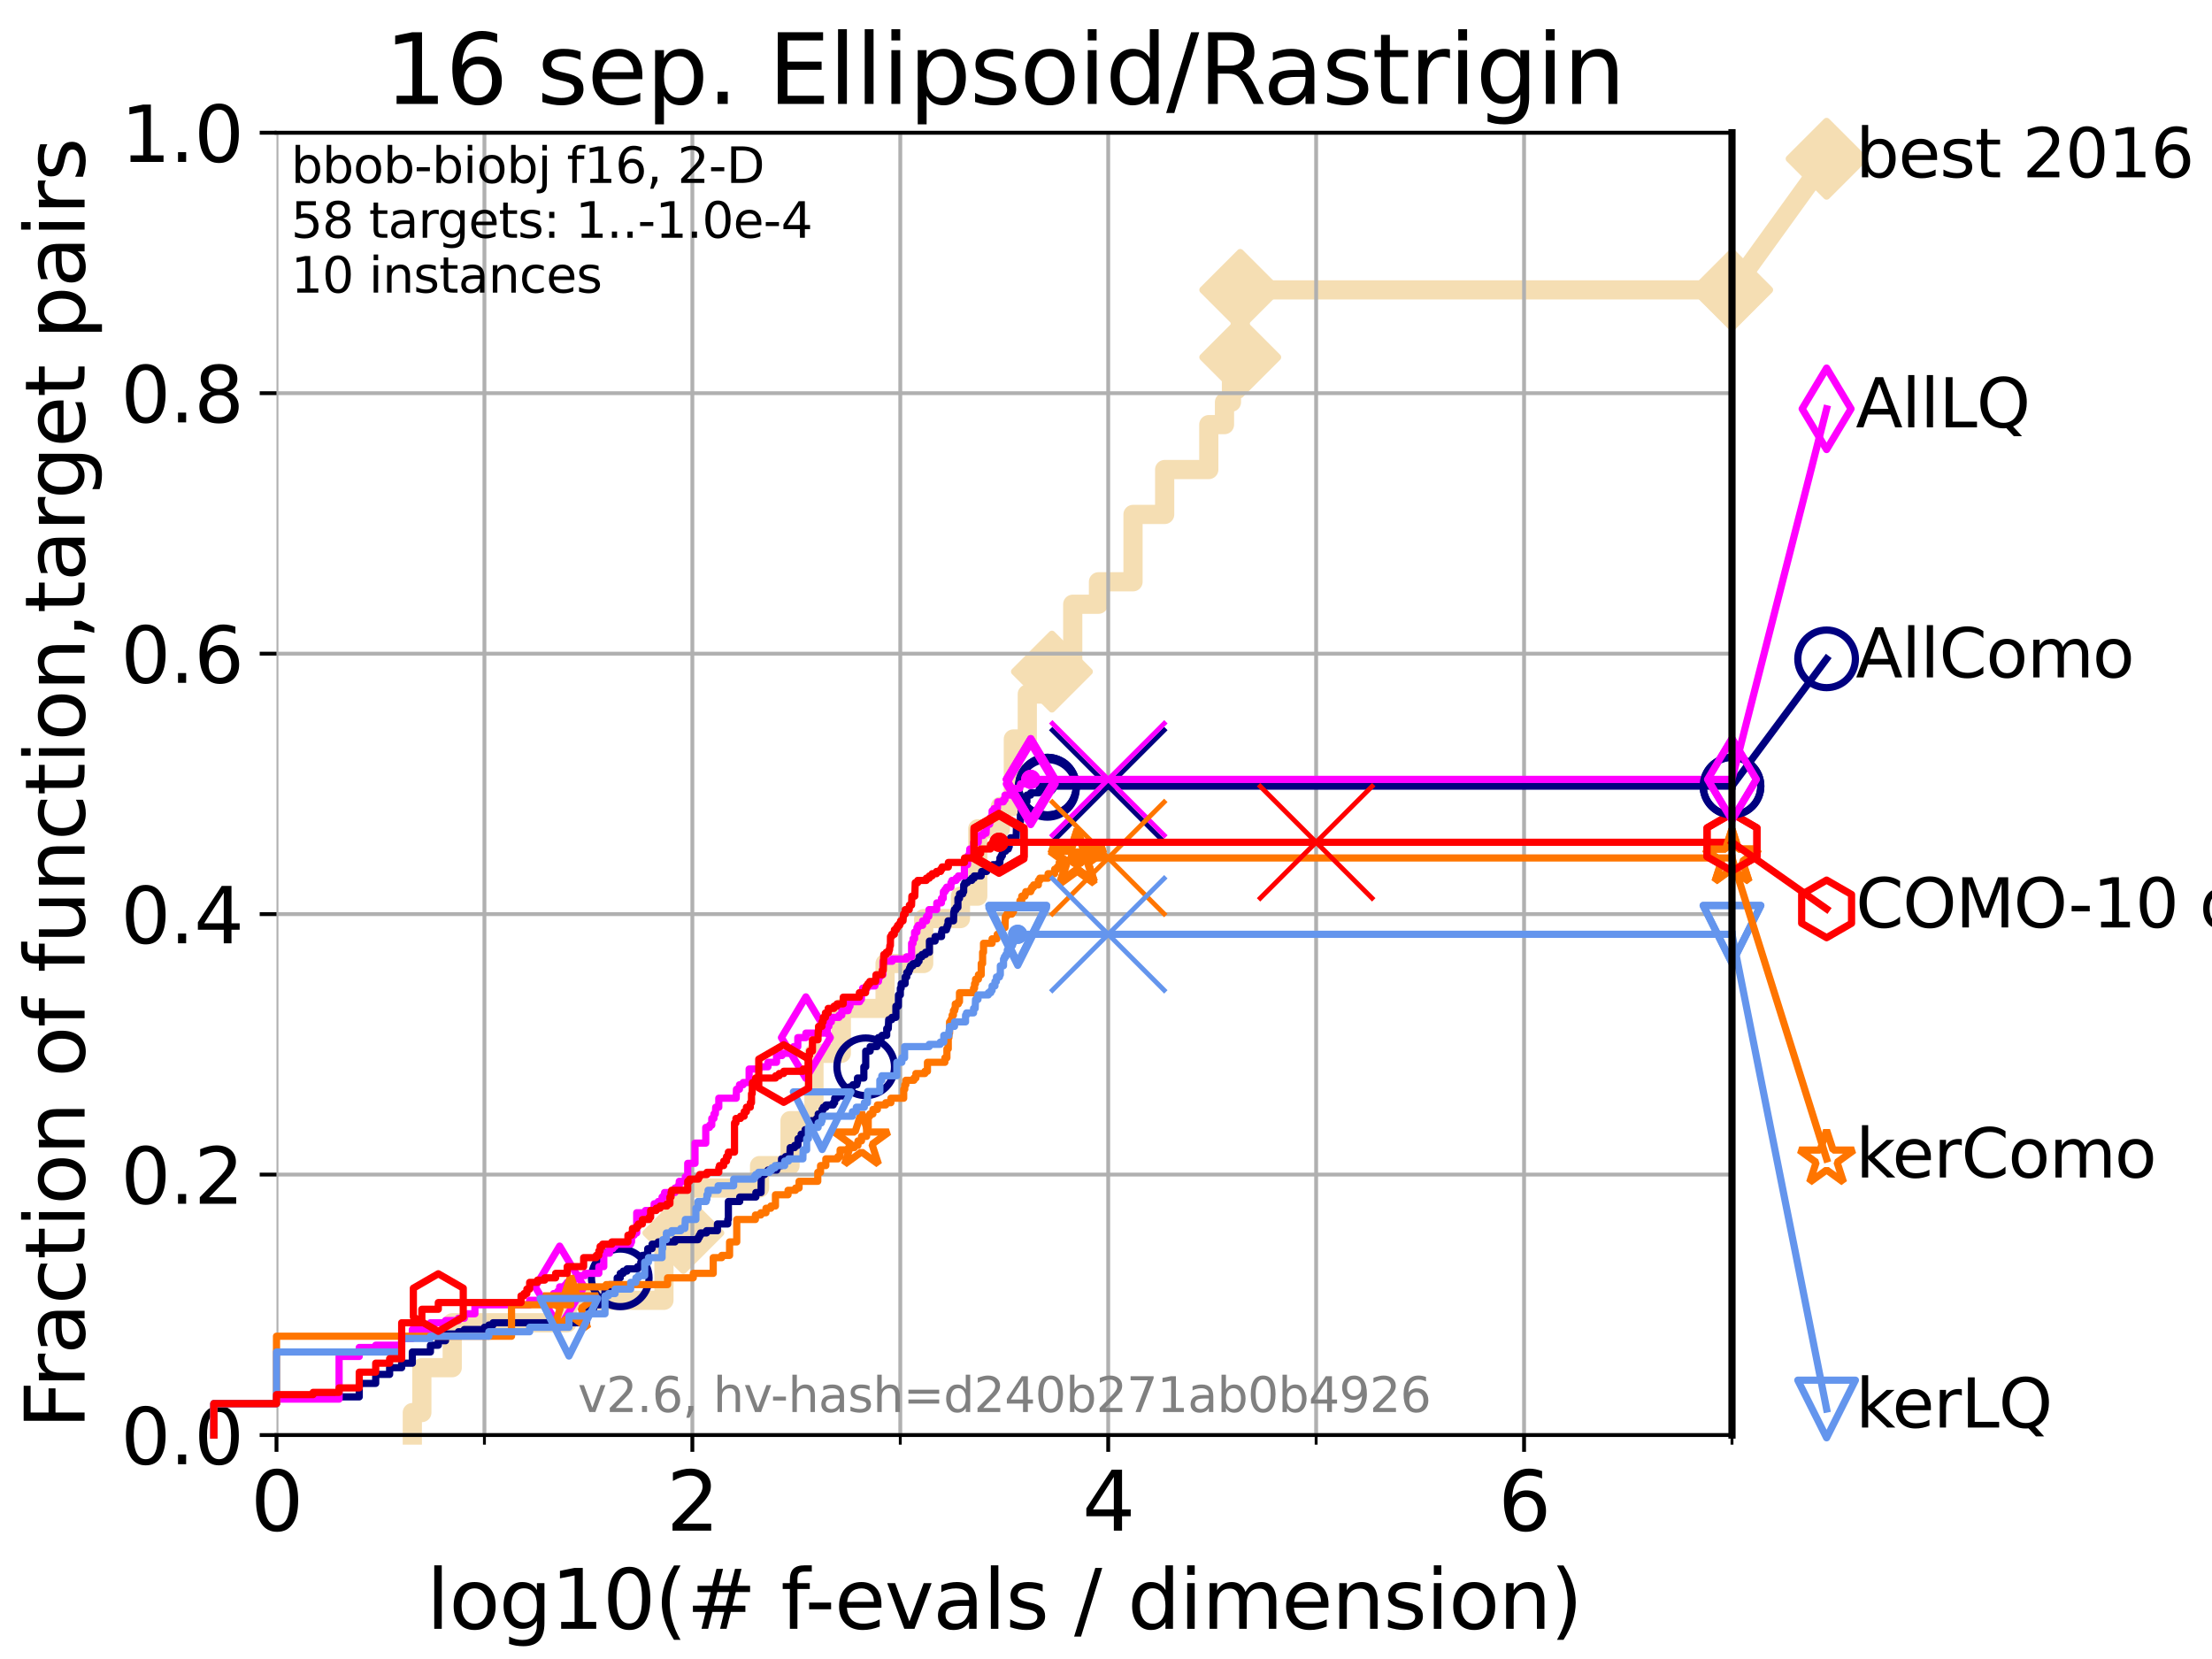 <?xml version="1.0" encoding="utf-8" standalone="no"?>
<!DOCTYPE svg PUBLIC "-//W3C//DTD SVG 1.1//EN"
  "http://www.w3.org/Graphics/SVG/1.1/DTD/svg11.dtd">
<svg xmlns:xlink="http://www.w3.org/1999/xlink" width="460.8pt" height="345.6pt" viewBox="0 0 460.8 345.6" xmlns="http://www.w3.org/2000/svg" version="1.1">
 <defs>
  <style type="text/css">*{stroke-linejoin: round; stroke-linecap: butt}</style>
 </defs>
 <g id="figure_1">
  <g id="patch_1">
   <path d="M 0 345.6 
L 460.8 345.6 
L 460.8 0 
L 0 0 
z
" style="fill: #ffffff"/>
  </g>
  <g id="axes_1">
   <g id="patch_2">
    <path d="M 57.6 298.944 
L 360.806 298.944 
L 360.806 27.648 
L 57.6 27.648 
z
" style="fill: #ffffff"/>
   </g>
   <g id="line2d_1">
    <path d="M 85.894 298.944 
L 85.894 294.266 
L 87.876 294.266 
L 87.876 284.911 
L 94.206 284.911 
L 94.206 275.556 
L 118.152 275.556 
L 118.152 270.879 
L 138.31 270.879 
L 138.31 256.846 
L 142.353 256.846 
L 142.353 247.491 
L 158.232 247.491 
L 158.232 242.814 
L 164.581 242.814 
L 164.581 233.459 
L 169.565 233.459 
L 169.565 219.426 
L 175.262 219.426 
L 175.262 210.071 
L 184.377 210.071 
L 184.377 200.716 
L 192.423 200.716 
L 192.423 191.361 
L 200.084 191.361 
L 200.084 186.684 
L 203.686 186.684 
L 203.686 172.651 
L 208.399 172.651 
L 208.399 167.974 
L 211.099 167.974 
L 211.099 153.941 
L 214.006 153.941 
L 214.006 144.586 
L 219.135 144.586 
L 219.135 139.908 
L 223.47 139.908 
L 223.47 125.876 
L 228.833 125.876 
L 228.833 121.198 
L 236.029 121.198 
L 236.029 107.166 
L 242.621 107.166 
L 242.621 97.811 
L 251.814 97.811 
L 251.814 88.456 
L 255.082 88.456 
L 255.082 83.778 
L 256.533 83.778 
L 256.533 74.423 
L 258.365 74.423 
L 258.365 60.391 
L 360.806 60.391 
" style="fill: none; stroke: #f5deb3; stroke-width: 4; stroke-linecap: square"/>
   </g>
   <g id="line2d_2">
    <defs>
     <path id="m09a6a7806e" d="M -0 7.778 
L 7.778 0 
L 0 -7.778 
L -7.778 -0 
z
" style="stroke: #f5deb3; stroke-width: 1.5; stroke-linejoin: miter"/>
    </defs>
    <g>
     <use xlink:href="#m09a6a7806e" x="142.353" y="256.846" style="fill: #f5deb3; stroke: #f5deb3; stroke-width: 1.5; stroke-linejoin: miter"/>
     <use xlink:href="#m09a6a7806e" x="219.135" y="139.908" style="fill: #f5deb3; stroke: #f5deb3; stroke-width: 1.5; stroke-linejoin: miter"/>
     <use xlink:href="#m09a6a7806e" x="258.365" y="74.423" style="fill: #f5deb3; stroke: #f5deb3; stroke-width: 1.5; stroke-linejoin: miter"/>
     <use xlink:href="#m09a6a7806e" x="258.365" y="60.391" style="fill: #f5deb3; stroke: #f5deb3; stroke-width: 1.5; stroke-linejoin: miter"/>
     <use xlink:href="#m09a6a7806e" x="360.806" y="60.391" style="fill: #f5deb3; stroke: #f5deb3; stroke-width: 1.5; stroke-linejoin: miter"/>
    </g>
   </g>
   <g id="line2d_3">
    <path style="fill: none; stroke: #f5deb3; stroke-width: 4; stroke-linecap: square"/>
    <g/>
   </g>
   <g id="line2d_4">
    <path d="M 360.806 60.391 
L 380.515 33.074 
" style="fill: none; stroke: #f5deb3; stroke-width: 4; stroke-linecap: square"/>
    <g>
     <use xlink:href="#m09a6a7806e" x="360.806" y="60.391" style="fill: #f5deb3; stroke: #f5deb3; stroke-width: 1.5; stroke-linejoin: miter"/>
     <use xlink:href="#m09a6a7806e" x="380.515" y="33.074" style="fill: #f5deb3; stroke: #f5deb3; stroke-width: 1.5; stroke-linejoin: miter"/>
    </g>
   </g>
   <g id="matplotlib.axis_1">
    <g id="xtick_1">
     <g id="line2d_5">
      <path d="M 57.6 298.944 
L 57.6 27.648 
" clip-path="url(#pbefd48c44b)" style="fill: none; stroke: #b0b0b0; stroke-width: 0.8; stroke-linecap: square"/>
     </g>
     <g id="line2d_6">
      <defs>
       <path id="m912947b252" d="M 0 0 
L 0 3.5 
" style="stroke: #000000; stroke-width: 0.8"/>
      </defs>
      <g>
       <use xlink:href="#m912947b252" x="57.6" y="298.944" style="stroke: #000000; stroke-width: 0.8"/>
      </g>
     </g>
     <g id="text_1">
      <!-- 0 -->
      <g transform="translate(52.192 318.861) scale(0.17 -0.17)">
       <defs>
        <path id="DejaVuSans-30" d="M 2034 4250 
Q 1547 4250 1301 3770 
Q 1056 3291 1056 2328 
Q 1056 1369 1301 889 
Q 1547 409 2034 409 
Q 2525 409 2770 889 
Q 3016 1369 3016 2328 
Q 3016 3291 2770 3770 
Q 2525 4250 2034 4250 
z
M 2034 4750 
Q 2819 4750 3233 4129 
Q 3647 3509 3647 2328 
Q 3647 1150 3233 529 
Q 2819 -91 2034 -91 
Q 1250 -91 836 529 
Q 422 1150 422 2328 
Q 422 3509 836 4129 
Q 1250 4750 2034 4750 
z
" transform="scale(0.016)"/>
       </defs>
       <use xlink:href="#DejaVuSans-30"/>
      </g>
     </g>
    </g>
    <g id="xtick_2">
     <g id="line2d_7">
      <path d="M 144.23 298.944 
L 144.23 27.648 
" clip-path="url(#pbefd48c44b)" style="fill: none; stroke: #b0b0b0; stroke-width: 0.8; stroke-linecap: square"/>
     </g>
     <g id="line2d_8">
      <g>
       <use xlink:href="#m912947b252" x="144.23" y="298.944" style="stroke: #000000; stroke-width: 0.8"/>
      </g>
     </g>
     <g id="text_2">
      <!-- 2 -->
      <g transform="translate(138.822 318.861) scale(0.17 -0.17)">
       <defs>
        <path id="DejaVuSans-32" d="M 1228 531 
L 3431 531 
L 3431 0 
L 469 0 
L 469 531 
Q 828 903 1448 1529 
Q 2069 2156 2228 2338 
Q 2531 2678 2651 2914 
Q 2772 3150 2772 3378 
Q 2772 3750 2511 3984 
Q 2250 4219 1831 4219 
Q 1534 4219 1204 4116 
Q 875 4013 500 3803 
L 500 4441 
Q 881 4594 1212 4672 
Q 1544 4750 1819 4750 
Q 2544 4750 2975 4387 
Q 3406 4025 3406 3419 
Q 3406 3131 3298 2873 
Q 3191 2616 2906 2266 
Q 2828 2175 2409 1742 
Q 1991 1309 1228 531 
z
" transform="scale(0.016)"/>
       </defs>
       <use xlink:href="#DejaVuSans-32"/>
      </g>
     </g>
    </g>
    <g id="xtick_3">
     <g id="line2d_9">
      <path d="M 230.861 298.944 
L 230.861 27.648 
" clip-path="url(#pbefd48c44b)" style="fill: none; stroke: #b0b0b0; stroke-width: 0.8; stroke-linecap: square"/>
     </g>
     <g id="line2d_10">
      <g>
       <use xlink:href="#m912947b252" x="230.861" y="298.944" style="stroke: #000000; stroke-width: 0.8"/>
      </g>
     </g>
     <g id="text_3">
      <!-- 4 -->
      <g transform="translate(225.453 318.861) scale(0.17 -0.17)">
       <defs>
        <path id="DejaVuSans-34" d="M 2419 4116 
L 825 1625 
L 2419 1625 
L 2419 4116 
z
M 2253 4666 
L 3047 4666 
L 3047 1625 
L 3713 1625 
L 3713 1100 
L 3047 1100 
L 3047 0 
L 2419 0 
L 2419 1100 
L 313 1100 
L 313 1709 
L 2253 4666 
z
" transform="scale(0.016)"/>
       </defs>
       <use xlink:href="#DejaVuSans-34"/>
      </g>
     </g>
    </g>
    <g id="xtick_4">
     <g id="line2d_11">
      <path d="M 317.491 298.944 
L 317.491 27.648 
" clip-path="url(#pbefd48c44b)" style="fill: none; stroke: #b0b0b0; stroke-width: 0.8; stroke-linecap: square"/>
     </g>
     <g id="line2d_12">
      <g>
       <use xlink:href="#m912947b252" x="317.491" y="298.944" style="stroke: #000000; stroke-width: 0.8"/>
      </g>
     </g>
     <g id="text_4">
      <!-- 6 -->
      <g transform="translate(312.083 318.861) scale(0.17 -0.17)">
       <defs>
        <path id="DejaVuSans-36" d="M 2113 2584 
Q 1688 2584 1439 2293 
Q 1191 2003 1191 1497 
Q 1191 994 1439 701 
Q 1688 409 2113 409 
Q 2538 409 2786 701 
Q 3034 994 3034 1497 
Q 3034 2003 2786 2293 
Q 2538 2584 2113 2584 
z
M 3366 4563 
L 3366 3988 
Q 3128 4100 2886 4159 
Q 2644 4219 2406 4219 
Q 1781 4219 1451 3797 
Q 1122 3375 1075 2522 
Q 1259 2794 1537 2939 
Q 1816 3084 2150 3084 
Q 2853 3084 3261 2657 
Q 3669 2231 3669 1497 
Q 3669 778 3244 343 
Q 2819 -91 2113 -91 
Q 1303 -91 875 529 
Q 447 1150 447 2328 
Q 447 3434 972 4092 
Q 1497 4750 2381 4750 
Q 2619 4750 2861 4703 
Q 3103 4656 3366 4563 
z
" transform="scale(0.016)"/>
       </defs>
       <use xlink:href="#DejaVuSans-36"/>
      </g>
     </g>
    </g>
    <g id="xtick_5">
     <g id="line2d_13">
      <path d="M 100.915 298.944 
L 100.915 27.648 
" clip-path="url(#pbefd48c44b)" style="fill: none; stroke: #b0b0b0; stroke-width: 0.8; stroke-linecap: square"/>
     </g>
     <g id="line2d_14">
      <defs>
       <path id="mfb1f0534f7" d="M 0 0 
L 0 2 
" style="stroke: #000000; stroke-width: 0.6"/>
      </defs>
      <g>
       <use xlink:href="#mfb1f0534f7" x="100.915" y="298.944" style="stroke: #000000; stroke-width: 0.6"/>
      </g>
     </g>
    </g>
    <g id="xtick_6">
     <g id="line2d_15">
      <path d="M 187.546 298.944 
L 187.546 27.648 
" clip-path="url(#pbefd48c44b)" style="fill: none; stroke: #b0b0b0; stroke-width: 0.8; stroke-linecap: square"/>
     </g>
     <g id="line2d_16">
      <g>
       <use xlink:href="#mfb1f0534f7" x="187.546" y="298.944" style="stroke: #000000; stroke-width: 0.6"/>
      </g>
     </g>
    </g>
    <g id="xtick_7">
     <g id="line2d_17">
      <path d="M 274.176 298.944 
L 274.176 27.648 
" clip-path="url(#pbefd48c44b)" style="fill: none; stroke: #b0b0b0; stroke-width: 0.8; stroke-linecap: square"/>
     </g>
     <g id="line2d_18">
      <g>
       <use xlink:href="#mfb1f0534f7" x="274.176" y="298.944" style="stroke: #000000; stroke-width: 0.6"/>
      </g>
     </g>
    </g>
    <g id="xtick_8">
     <g id="line2d_19">
      <path d="M 360.806 298.944 
L 360.806 27.648 
" clip-path="url(#pbefd48c44b)" style="fill: none; stroke: #b0b0b0; stroke-width: 0.8; stroke-linecap: square"/>
     </g>
     <g id="line2d_20">
      <g>
       <use xlink:href="#mfb1f0534f7" x="360.806" y="298.944" style="stroke: #000000; stroke-width: 0.6"/>
      </g>
     </g>
    </g>
    <g id="text_5">
     <!-- log10(# f-evals / dimension) -->
     <g transform="translate(88.823 339.314) scale(0.17 -0.17)">
      <defs>
       <path id="DejaVuSans-6c" d="M 603 4863 
L 1178 4863 
L 1178 0 
L 603 0 
L 603 4863 
z
" transform="scale(0.016)"/>
       <path id="DejaVuSans-6f" d="M 1959 3097 
Q 1497 3097 1228 2736 
Q 959 2375 959 1747 
Q 959 1119 1226 758 
Q 1494 397 1959 397 
Q 2419 397 2687 759 
Q 2956 1122 2956 1747 
Q 2956 2369 2687 2733 
Q 2419 3097 1959 3097 
z
M 1959 3584 
Q 2709 3584 3137 3096 
Q 3566 2609 3566 1747 
Q 3566 888 3137 398 
Q 2709 -91 1959 -91 
Q 1206 -91 779 398 
Q 353 888 353 1747 
Q 353 2609 779 3096 
Q 1206 3584 1959 3584 
z
" transform="scale(0.016)"/>
       <path id="DejaVuSans-67" d="M 2906 1791 
Q 2906 2416 2648 2759 
Q 2391 3103 1925 3103 
Q 1463 3103 1205 2759 
Q 947 2416 947 1791 
Q 947 1169 1205 825 
Q 1463 481 1925 481 
Q 2391 481 2648 825 
Q 2906 1169 2906 1791 
z
M 3481 434 
Q 3481 -459 3084 -895 
Q 2688 -1331 1869 -1331 
Q 1566 -1331 1297 -1286 
Q 1028 -1241 775 -1147 
L 775 -588 
Q 1028 -725 1275 -790 
Q 1522 -856 1778 -856 
Q 2344 -856 2625 -561 
Q 2906 -266 2906 331 
L 2906 616 
Q 2728 306 2450 153 
Q 2172 0 1784 0 
Q 1141 0 747 490 
Q 353 981 353 1791 
Q 353 2603 747 3093 
Q 1141 3584 1784 3584 
Q 2172 3584 2450 3431 
Q 2728 3278 2906 2969 
L 2906 3500 
L 3481 3500 
L 3481 434 
z
" transform="scale(0.016)"/>
       <path id="DejaVuSans-31" d="M 794 531 
L 1825 531 
L 1825 4091 
L 703 3866 
L 703 4441 
L 1819 4666 
L 2450 4666 
L 2450 531 
L 3481 531 
L 3481 0 
L 794 0 
L 794 531 
z
" transform="scale(0.016)"/>
       <path id="DejaVuSans-28" d="M 1984 4856 
Q 1566 4138 1362 3434 
Q 1159 2731 1159 2009 
Q 1159 1288 1364 580 
Q 1569 -128 1984 -844 
L 1484 -844 
Q 1016 -109 783 600 
Q 550 1309 550 2009 
Q 550 2706 781 3412 
Q 1013 4119 1484 4856 
L 1984 4856 
z
" transform="scale(0.016)"/>
       <path id="DejaVuSans-23" d="M 3272 2816 
L 2363 2816 
L 2100 1772 
L 3016 1772 
L 3272 2816 
z
M 2803 4594 
L 2478 3297 
L 3391 3297 
L 3719 4594 
L 4219 4594 
L 3897 3297 
L 4872 3297 
L 4872 2816 
L 3775 2816 
L 3519 1772 
L 4513 1772 
L 4513 1294 
L 3397 1294 
L 3072 0 
L 2572 0 
L 2894 1294 
L 1978 1294 
L 1656 0 
L 1153 0 
L 1478 1294 
L 494 1294 
L 494 1772 
L 1594 1772 
L 1856 2816 
L 850 2816 
L 850 3297 
L 1978 3297 
L 2297 4594 
L 2803 4594 
z
" transform="scale(0.016)"/>
       <path id="DejaVuSans-20" transform="scale(0.016)"/>
       <path id="DejaVuSans-66" d="M 2375 4863 
L 2375 4384 
L 1825 4384 
Q 1516 4384 1395 4259 
Q 1275 4134 1275 3809 
L 1275 3500 
L 2222 3500 
L 2222 3053 
L 1275 3053 
L 1275 0 
L 697 0 
L 697 3053 
L 147 3053 
L 147 3500 
L 697 3500 
L 697 3744 
Q 697 4328 969 4595 
Q 1241 4863 1831 4863 
L 2375 4863 
z
" transform="scale(0.016)"/>
       <path id="DejaVuSans-2d" d="M 313 2009 
L 1997 2009 
L 1997 1497 
L 313 1497 
L 313 2009 
z
" transform="scale(0.016)"/>
       <path id="DejaVuSans-65" d="M 3597 1894 
L 3597 1613 
L 953 1613 
Q 991 1019 1311 708 
Q 1631 397 2203 397 
Q 2534 397 2845 478 
Q 3156 559 3463 722 
L 3463 178 
Q 3153 47 2828 -22 
Q 2503 -91 2169 -91 
Q 1331 -91 842 396 
Q 353 884 353 1716 
Q 353 2575 817 3079 
Q 1281 3584 2069 3584 
Q 2775 3584 3186 3129 
Q 3597 2675 3597 1894 
z
M 3022 2063 
Q 3016 2534 2758 2815 
Q 2500 3097 2075 3097 
Q 1594 3097 1305 2825 
Q 1016 2553 972 2059 
L 3022 2063 
z
" transform="scale(0.016)"/>
       <path id="DejaVuSans-76" d="M 191 3500 
L 800 3500 
L 1894 563 
L 2988 3500 
L 3597 3500 
L 2284 0 
L 1503 0 
L 191 3500 
z
" transform="scale(0.016)"/>
       <path id="DejaVuSans-61" d="M 2194 1759 
Q 1497 1759 1228 1600 
Q 959 1441 959 1056 
Q 959 750 1161 570 
Q 1363 391 1709 391 
Q 2188 391 2477 730 
Q 2766 1069 2766 1631 
L 2766 1759 
L 2194 1759 
z
M 3341 1997 
L 3341 0 
L 2766 0 
L 2766 531 
Q 2569 213 2275 61 
Q 1981 -91 1556 -91 
Q 1019 -91 701 211 
Q 384 513 384 1019 
Q 384 1609 779 1909 
Q 1175 2209 1959 2209 
L 2766 2209 
L 2766 2266 
Q 2766 2663 2505 2880 
Q 2244 3097 1772 3097 
Q 1472 3097 1187 3025 
Q 903 2953 641 2809 
L 641 3341 
Q 956 3463 1253 3523 
Q 1550 3584 1831 3584 
Q 2591 3584 2966 3190 
Q 3341 2797 3341 1997 
z
" transform="scale(0.016)"/>
       <path id="DejaVuSans-73" d="M 2834 3397 
L 2834 2853 
Q 2591 2978 2328 3040 
Q 2066 3103 1784 3103 
Q 1356 3103 1142 2972 
Q 928 2841 928 2578 
Q 928 2378 1081 2264 
Q 1234 2150 1697 2047 
L 1894 2003 
Q 2506 1872 2764 1633 
Q 3022 1394 3022 966 
Q 3022 478 2636 193 
Q 2250 -91 1575 -91 
Q 1294 -91 989 -36 
Q 684 19 347 128 
L 347 722 
Q 666 556 975 473 
Q 1284 391 1588 391 
Q 1994 391 2212 530 
Q 2431 669 2431 922 
Q 2431 1156 2273 1281 
Q 2116 1406 1581 1522 
L 1381 1569 
Q 847 1681 609 1914 
Q 372 2147 372 2553 
Q 372 3047 722 3315 
Q 1072 3584 1716 3584 
Q 2034 3584 2315 3537 
Q 2597 3491 2834 3397 
z
" transform="scale(0.016)"/>
       <path id="DejaVuSans-2f" d="M 1625 4666 
L 2156 4666 
L 531 -594 
L 0 -594 
L 1625 4666 
z
" transform="scale(0.016)"/>
       <path id="DejaVuSans-64" d="M 2906 2969 
L 2906 4863 
L 3481 4863 
L 3481 0 
L 2906 0 
L 2906 525 
Q 2725 213 2448 61 
Q 2172 -91 1784 -91 
Q 1150 -91 751 415 
Q 353 922 353 1747 
Q 353 2572 751 3078 
Q 1150 3584 1784 3584 
Q 2172 3584 2448 3432 
Q 2725 3281 2906 2969 
z
M 947 1747 
Q 947 1113 1208 752 
Q 1469 391 1925 391 
Q 2381 391 2643 752 
Q 2906 1113 2906 1747 
Q 2906 2381 2643 2742 
Q 2381 3103 1925 3103 
Q 1469 3103 1208 2742 
Q 947 2381 947 1747 
z
" transform="scale(0.016)"/>
       <path id="DejaVuSans-69" d="M 603 3500 
L 1178 3500 
L 1178 0 
L 603 0 
L 603 3500 
z
M 603 4863 
L 1178 4863 
L 1178 4134 
L 603 4134 
L 603 4863 
z
" transform="scale(0.016)"/>
       <path id="DejaVuSans-6d" d="M 3328 2828 
Q 3544 3216 3844 3400 
Q 4144 3584 4550 3584 
Q 5097 3584 5394 3201 
Q 5691 2819 5691 2113 
L 5691 0 
L 5113 0 
L 5113 2094 
Q 5113 2597 4934 2840 
Q 4756 3084 4391 3084 
Q 3944 3084 3684 2787 
Q 3425 2491 3425 1978 
L 3425 0 
L 2847 0 
L 2847 2094 
Q 2847 2600 2669 2842 
Q 2491 3084 2119 3084 
Q 1678 3084 1418 2786 
Q 1159 2488 1159 1978 
L 1159 0 
L 581 0 
L 581 3500 
L 1159 3500 
L 1159 2956 
Q 1356 3278 1631 3431 
Q 1906 3584 2284 3584 
Q 2666 3584 2933 3390 
Q 3200 3197 3328 2828 
z
" transform="scale(0.016)"/>
       <path id="DejaVuSans-6e" d="M 3513 2113 
L 3513 0 
L 2938 0 
L 2938 2094 
Q 2938 2591 2744 2837 
Q 2550 3084 2163 3084 
Q 1697 3084 1428 2787 
Q 1159 2491 1159 1978 
L 1159 0 
L 581 0 
L 581 3500 
L 1159 3500 
L 1159 2956 
Q 1366 3272 1645 3428 
Q 1925 3584 2291 3584 
Q 2894 3584 3203 3211 
Q 3513 2838 3513 2113 
z
" transform="scale(0.016)"/>
       <path id="DejaVuSans-29" d="M 513 4856 
L 1013 4856 
Q 1481 4119 1714 3412 
Q 1947 2706 1947 2009 
Q 1947 1309 1714 600 
Q 1481 -109 1013 -844 
L 513 -844 
Q 928 -128 1133 580 
Q 1338 1288 1338 2009 
Q 1338 2731 1133 3434 
Q 928 4138 513 4856 
z
" transform="scale(0.016)"/>
      </defs>
      <use xlink:href="#DejaVuSans-6c"/>
      <use xlink:href="#DejaVuSans-6f" x="27.783"/>
      <use xlink:href="#DejaVuSans-67" x="88.965"/>
      <use xlink:href="#DejaVuSans-31" x="152.441"/>
      <use xlink:href="#DejaVuSans-30" x="216.064"/>
      <use xlink:href="#DejaVuSans-28" x="279.688"/>
      <use xlink:href="#DejaVuSans-23" x="318.701"/>
      <use xlink:href="#DejaVuSans-20" x="402.49"/>
      <use xlink:href="#DejaVuSans-66" x="434.277"/>
      <use xlink:href="#DejaVuSans-2d" x="463.982"/>
      <use xlink:href="#DejaVuSans-65" x="500.066"/>
      <use xlink:href="#DejaVuSans-76" x="561.59"/>
      <use xlink:href="#DejaVuSans-61" x="620.77"/>
      <use xlink:href="#DejaVuSans-6c" x="682.049"/>
      <use xlink:href="#DejaVuSans-73" x="709.832"/>
      <use xlink:href="#DejaVuSans-20" x="761.932"/>
      <use xlink:href="#DejaVuSans-2f" x="793.719"/>
      <use xlink:href="#DejaVuSans-20" x="827.41"/>
      <use xlink:href="#DejaVuSans-64" x="859.197"/>
      <use xlink:href="#DejaVuSans-69" x="922.674"/>
      <use xlink:href="#DejaVuSans-6d" x="950.457"/>
      <use xlink:href="#DejaVuSans-65" x="1047.869"/>
      <use xlink:href="#DejaVuSans-6e" x="1109.393"/>
      <use xlink:href="#DejaVuSans-73" x="1172.771"/>
      <use xlink:href="#DejaVuSans-69" x="1224.871"/>
      <use xlink:href="#DejaVuSans-6f" x="1252.654"/>
      <use xlink:href="#DejaVuSans-6e" x="1313.836"/>
      <use xlink:href="#DejaVuSans-29" x="1377.215"/>
     </g>
    </g>
   </g>
   <g id="matplotlib.axis_2">
    <g id="ytick_1">
     <g id="line2d_21">
      <path d="M 57.6 298.944 
L 360.806 298.944 
" clip-path="url(#pbefd48c44b)" style="fill: none; stroke: #b0b0b0; stroke-width: 0.8; stroke-linecap: square"/>
     </g>
     <g id="line2d_22">
      <defs>
       <path id="me0cbdd4375" d="M 0 0 
L -3.5 0 
" style="stroke: #000000; stroke-width: 0.8"/>
      </defs>
      <g>
       <use xlink:href="#me0cbdd4375" x="57.6" y="298.944" style="stroke: #000000; stroke-width: 0.8"/>
      </g>
     </g>
     <g id="text_6">
      <!-- 0.0 -->
      <g transform="translate(25.155 305.023) scale(0.16 -0.16)">
       <defs>
        <path id="DejaVuSans-2e" d="M 684 794 
L 1344 794 
L 1344 0 
L 684 0 
L 684 794 
z
" transform="scale(0.016)"/>
       </defs>
       <use xlink:href="#DejaVuSans-30"/>
       <use xlink:href="#DejaVuSans-2e" x="63.623"/>
       <use xlink:href="#DejaVuSans-30" x="95.41"/>
      </g>
     </g>
    </g>
    <g id="ytick_2">
     <g id="line2d_23">
      <path d="M 57.6 244.685 
L 360.806 244.685 
" clip-path="url(#pbefd48c44b)" style="fill: none; stroke: #b0b0b0; stroke-width: 0.8; stroke-linecap: square"/>
     </g>
     <g id="line2d_24">
      <g>
       <use xlink:href="#me0cbdd4375" x="57.6" y="244.685" style="stroke: #000000; stroke-width: 0.8"/>
      </g>
     </g>
     <g id="text_7">
      <!-- 0.2 -->
      <g transform="translate(25.155 250.764) scale(0.16 -0.16)">
       <use xlink:href="#DejaVuSans-30"/>
       <use xlink:href="#DejaVuSans-2e" x="63.623"/>
       <use xlink:href="#DejaVuSans-32" x="95.41"/>
      </g>
     </g>
    </g>
    <g id="ytick_3">
     <g id="line2d_25">
      <path d="M 57.6 190.426 
L 360.806 190.426 
" clip-path="url(#pbefd48c44b)" style="fill: none; stroke: #b0b0b0; stroke-width: 0.8; stroke-linecap: square"/>
     </g>
     <g id="line2d_26">
      <g>
       <use xlink:href="#me0cbdd4375" x="57.6" y="190.426" style="stroke: #000000; stroke-width: 0.8"/>
      </g>
     </g>
     <g id="text_8">
      <!-- 0.4 -->
      <g transform="translate(25.155 196.504) scale(0.16 -0.16)">
       <use xlink:href="#DejaVuSans-30"/>
       <use xlink:href="#DejaVuSans-2e" x="63.623"/>
       <use xlink:href="#DejaVuSans-34" x="95.41"/>
      </g>
     </g>
    </g>
    <g id="ytick_4">
     <g id="line2d_27">
      <path d="M 57.6 136.166 
L 360.806 136.166 
" clip-path="url(#pbefd48c44b)" style="fill: none; stroke: #b0b0b0; stroke-width: 0.8; stroke-linecap: square"/>
     </g>
     <g id="line2d_28">
      <g>
       <use xlink:href="#me0cbdd4375" x="57.6" y="136.166" style="stroke: #000000; stroke-width: 0.8"/>
      </g>
     </g>
     <g id="text_9">
      <!-- 0.6 -->
      <g transform="translate(25.155 142.245) scale(0.16 -0.16)">
       <use xlink:href="#DejaVuSans-30"/>
       <use xlink:href="#DejaVuSans-2e" x="63.623"/>
       <use xlink:href="#DejaVuSans-36" x="95.41"/>
      </g>
     </g>
    </g>
    <g id="ytick_5">
     <g id="line2d_29">
      <path d="M 57.6 81.907 
L 360.806 81.907 
" clip-path="url(#pbefd48c44b)" style="fill: none; stroke: #b0b0b0; stroke-width: 0.8; stroke-linecap: square"/>
     </g>
     <g id="line2d_30">
      <g>
       <use xlink:href="#me0cbdd4375" x="57.6" y="81.907" style="stroke: #000000; stroke-width: 0.8"/>
      </g>
     </g>
     <g id="text_10">
      <!-- 0.8 -->
      <g transform="translate(25.155 87.986) scale(0.16 -0.16)">
       <defs>
        <path id="DejaVuSans-38" d="M 2034 2216 
Q 1584 2216 1326 1975 
Q 1069 1734 1069 1313 
Q 1069 891 1326 650 
Q 1584 409 2034 409 
Q 2484 409 2743 651 
Q 3003 894 3003 1313 
Q 3003 1734 2745 1975 
Q 2488 2216 2034 2216 
z
M 1403 2484 
Q 997 2584 770 2862 
Q 544 3141 544 3541 
Q 544 4100 942 4425 
Q 1341 4750 2034 4750 
Q 2731 4750 3128 4425 
Q 3525 4100 3525 3541 
Q 3525 3141 3298 2862 
Q 3072 2584 2669 2484 
Q 3125 2378 3379 2068 
Q 3634 1759 3634 1313 
Q 3634 634 3220 271 
Q 2806 -91 2034 -91 
Q 1263 -91 848 271 
Q 434 634 434 1313 
Q 434 1759 690 2068 
Q 947 2378 1403 2484 
z
M 1172 3481 
Q 1172 3119 1398 2916 
Q 1625 2713 2034 2713 
Q 2441 2713 2670 2916 
Q 2900 3119 2900 3481 
Q 2900 3844 2670 4047 
Q 2441 4250 2034 4250 
Q 1625 4250 1398 4047 
Q 1172 3844 1172 3481 
z
" transform="scale(0.016)"/>
       </defs>
       <use xlink:href="#DejaVuSans-30"/>
       <use xlink:href="#DejaVuSans-2e" x="63.623"/>
       <use xlink:href="#DejaVuSans-38" x="95.41"/>
      </g>
     </g>
    </g>
    <g id="ytick_6">
     <g id="line2d_31">
      <path d="M 57.6 27.648 
L 360.806 27.648 
" clip-path="url(#pbefd48c44b)" style="fill: none; stroke: #b0b0b0; stroke-width: 0.8; stroke-linecap: square"/>
     </g>
     <g id="line2d_32">
      <g>
       <use xlink:href="#me0cbdd4375" x="57.6" y="27.648" style="stroke: #000000; stroke-width: 0.8"/>
      </g>
     </g>
     <g id="text_11">
      <!-- 1.0 -->
      <g transform="translate(25.155 33.727) scale(0.16 -0.16)">
       <use xlink:href="#DejaVuSans-31"/>
       <use xlink:href="#DejaVuSans-2e" x="63.623"/>
       <use xlink:href="#DejaVuSans-30" x="95.41"/>
      </g>
     </g>
    </g>
    <g id="text_12">
     <!-- Fraction of function,target pairs -->
     <g transform="translate(17.62 297.681) rotate(-90) scale(0.17 -0.17)">
      <defs>
       <path id="DejaVuSans-46" d="M 628 4666 
L 3309 4666 
L 3309 4134 
L 1259 4134 
L 1259 2759 
L 3109 2759 
L 3109 2228 
L 1259 2228 
L 1259 0 
L 628 0 
L 628 4666 
z
" transform="scale(0.016)"/>
       <path id="DejaVuSans-72" d="M 2631 2963 
Q 2534 3019 2420 3045 
Q 2306 3072 2169 3072 
Q 1681 3072 1420 2755 
Q 1159 2438 1159 1844 
L 1159 0 
L 581 0 
L 581 3500 
L 1159 3500 
L 1159 2956 
Q 1341 3275 1631 3429 
Q 1922 3584 2338 3584 
Q 2397 3584 2469 3576 
Q 2541 3569 2628 3553 
L 2631 2963 
z
" transform="scale(0.016)"/>
       <path id="DejaVuSans-63" d="M 3122 3366 
L 3122 2828 
Q 2878 2963 2633 3030 
Q 2388 3097 2138 3097 
Q 1578 3097 1268 2742 
Q 959 2388 959 1747 
Q 959 1106 1268 751 
Q 1578 397 2138 397 
Q 2388 397 2633 464 
Q 2878 531 3122 666 
L 3122 134 
Q 2881 22 2623 -34 
Q 2366 -91 2075 -91 
Q 1284 -91 818 406 
Q 353 903 353 1747 
Q 353 2603 823 3093 
Q 1294 3584 2113 3584 
Q 2378 3584 2631 3529 
Q 2884 3475 3122 3366 
z
" transform="scale(0.016)"/>
       <path id="DejaVuSans-74" d="M 1172 4494 
L 1172 3500 
L 2356 3500 
L 2356 3053 
L 1172 3053 
L 1172 1153 
Q 1172 725 1289 603 
Q 1406 481 1766 481 
L 2356 481 
L 2356 0 
L 1766 0 
Q 1100 0 847 248 
Q 594 497 594 1153 
L 594 3053 
L 172 3053 
L 172 3500 
L 594 3500 
L 594 4494 
L 1172 4494 
z
" transform="scale(0.016)"/>
       <path id="DejaVuSans-75" d="M 544 1381 
L 544 3500 
L 1119 3500 
L 1119 1403 
Q 1119 906 1312 657 
Q 1506 409 1894 409 
Q 2359 409 2629 706 
Q 2900 1003 2900 1516 
L 2900 3500 
L 3475 3500 
L 3475 0 
L 2900 0 
L 2900 538 
Q 2691 219 2414 64 
Q 2138 -91 1772 -91 
Q 1169 -91 856 284 
Q 544 659 544 1381 
z
M 1991 3584 
L 1991 3584 
z
" transform="scale(0.016)"/>
       <path id="DejaVuSans-2c" d="M 750 794 
L 1409 794 
L 1409 256 
L 897 -744 
L 494 -744 
L 750 256 
L 750 794 
z
" transform="scale(0.016)"/>
       <path id="DejaVuSans-70" d="M 1159 525 
L 1159 -1331 
L 581 -1331 
L 581 3500 
L 1159 3500 
L 1159 2969 
Q 1341 3281 1617 3432 
Q 1894 3584 2278 3584 
Q 2916 3584 3314 3078 
Q 3713 2572 3713 1747 
Q 3713 922 3314 415 
Q 2916 -91 2278 -91 
Q 1894 -91 1617 61 
Q 1341 213 1159 525 
z
M 3116 1747 
Q 3116 2381 2855 2742 
Q 2594 3103 2138 3103 
Q 1681 3103 1420 2742 
Q 1159 2381 1159 1747 
Q 1159 1113 1420 752 
Q 1681 391 2138 391 
Q 2594 391 2855 752 
Q 3116 1113 3116 1747 
z
" transform="scale(0.016)"/>
      </defs>
      <use xlink:href="#DejaVuSans-46"/>
      <use xlink:href="#DejaVuSans-72" x="50.27"/>
      <use xlink:href="#DejaVuSans-61" x="91.383"/>
      <use xlink:href="#DejaVuSans-63" x="152.662"/>
      <use xlink:href="#DejaVuSans-74" x="207.643"/>
      <use xlink:href="#DejaVuSans-69" x="246.852"/>
      <use xlink:href="#DejaVuSans-6f" x="274.635"/>
      <use xlink:href="#DejaVuSans-6e" x="335.816"/>
      <use xlink:href="#DejaVuSans-20" x="399.195"/>
      <use xlink:href="#DejaVuSans-6f" x="430.982"/>
      <use xlink:href="#DejaVuSans-66" x="492.164"/>
      <use xlink:href="#DejaVuSans-20" x="527.369"/>
      <use xlink:href="#DejaVuSans-66" x="559.156"/>
      <use xlink:href="#DejaVuSans-75" x="594.361"/>
      <use xlink:href="#DejaVuSans-6e" x="657.74"/>
      <use xlink:href="#DejaVuSans-63" x="721.119"/>
      <use xlink:href="#DejaVuSans-74" x="776.1"/>
      <use xlink:href="#DejaVuSans-69" x="815.309"/>
      <use xlink:href="#DejaVuSans-6f" x="843.092"/>
      <use xlink:href="#DejaVuSans-6e" x="904.273"/>
      <use xlink:href="#DejaVuSans-2c" x="967.652"/>
      <use xlink:href="#DejaVuSans-74" x="999.439"/>
      <use xlink:href="#DejaVuSans-61" x="1038.648"/>
      <use xlink:href="#DejaVuSans-72" x="1099.928"/>
      <use xlink:href="#DejaVuSans-67" x="1139.291"/>
      <use xlink:href="#DejaVuSans-65" x="1202.768"/>
      <use xlink:href="#DejaVuSans-74" x="1264.291"/>
      <use xlink:href="#DejaVuSans-20" x="1303.5"/>
      <use xlink:href="#DejaVuSans-70" x="1335.287"/>
      <use xlink:href="#DejaVuSans-61" x="1398.764"/>
      <use xlink:href="#DejaVuSans-69" x="1460.043"/>
      <use xlink:href="#DejaVuSans-72" x="1487.826"/>
      <use xlink:href="#DejaVuSans-73" x="1528.939"/>
     </g>
    </g>
   </g>
   <g id="line2d_33">
    <defs>
     <path id="m719007905b" d="M 0 1.5 
C 0.398 1.5 0.779 1.342 1.061 1.061 
C 1.342 0.779 1.5 0.398 1.5 0 
C 1.5 -0.398 1.342 -0.779 1.061 -1.061 
C 0.779 -1.342 0.398 -1.5 0 -1.5 
C -0.398 -1.5 -0.779 -1.342 -1.061 -1.061 
C -1.342 -0.779 -1.5 -0.398 -1.5 0 
C -1.5 0.398 -1.342 0.779 -1.061 1.061 
C -0.779 1.342 -0.398 1.5 0 1.5 
z
" style="stroke: #f5deb3"/>
    </defs>
    <g>
     <use xlink:href="#m719007905b" x="258.365" y="60.391" style="fill: #f5deb3; stroke: #f5deb3"/>
     <use xlink:href="#m719007905b" x="258.365" y="60.391" style="fill: #f5deb3; stroke: #f5deb3"/>
    </g>
   </g>
   <g id="line2d_34">
    <defs>
     <path id="mf046941c3b" d="M 0 1.5 
C 0.398 1.5 0.779 1.342 1.061 1.061 
C 1.342 0.779 1.5 0.398 1.5 0 
C 1.5 -0.398 1.342 -0.779 1.061 -1.061 
C 0.779 -1.342 0.398 -1.5 0 -1.5 
C -0.398 -1.5 -0.779 -1.342 -1.061 -1.061 
C -1.342 -0.779 -1.5 -0.398 -1.5 0 
C -1.5 0.398 -1.342 0.779 -1.061 1.061 
C -0.779 1.342 -0.398 1.5 0 1.5 
z
" style="stroke: #000080"/>
    </defs>
    <g>
     <use xlink:href="#mf046941c3b" x="218.2" y="163.764" style="fill: #000080; stroke: #000080"/>
     <use xlink:href="#mf046941c3b" x="218.2" y="163.764" style="fill: #000080; stroke: #000080"/>
    </g>
   </g>
   <g id="line2d_35">
    <path d="M 44.561 298.944 
L 44.561 292.395 
L 57.6 292.395 
L 57.6 290.992 
L 74.837 290.992 
L 74.837 288.186 
L 78.267 288.186 
L 78.267 286.315 
L 81.166 286.315 
L 81.166 284.911 
L 83.678 284.911 
L 83.678 283.976 
L 85.894 283.976 
L 85.894 281.637 
L 89.669 281.637 
L 89.669 280.234 
L 91.306 280.234 
L 91.306 279.298 
L 92.812 279.298 
L 92.812 277.895 
L 95.503 277.895 
L 95.503 277.427 
L 96.718 277.427 
L 96.718 276.96 
L 100.915 276.96 
L 100.915 276.492 
L 101.833 276.492 
L 101.833 276.024 
L 102.708 276.024 
L 102.708 275.556 
L 122.199 275.556 
L 122.199 272.75 
L 123.658 272.75 
L 123.658 271.814 
L 125.012 271.814 
L 125.012 270.411 
L 125.779 270.411 
L 125.779 269.943 
L 126.029 269.943 
L 126.029 268.54 
L 126.757 268.54 
L 126.757 268.072 
L 126.994 268.072 
L 126.994 267.605 
L 128.571 267.605 
L 128.571 266.201 
L 129.209 266.201 
L 129.209 265.266 
L 129.826 265.266 
L 129.826 264.798 
L 130.618 264.798 
L 130.618 264.33 
L 132.812 264.33 
L 132.812 263.863 
L 133.49 263.863 
L 133.49 262.927 
L 133.656 262.927 
L 133.656 262.459 
L 133.82 262.459 
L 133.82 261.524 
L 134.777 261.524 
L 134.777 261.056 
L 134.932 261.056 
L 134.932 260.121 
L 135.835 260.121 
L 135.835 259.185 
L 137.113 259.185 
L 137.113 258.717 
L 140.612 258.717 
L 140.612 258.25 
L 145.415 258.25 
L 145.415 257.782 
L 145.678 257.782 
L 145.678 257.314 
L 145.938 257.314 
L 145.938 256.846 
L 147.184 256.846 
L 147.184 256.379 
L 149.453 256.379 
L 149.453 254.975 
L 151.605 254.975 
L 151.605 254.04 
L 151.732 254.04 
L 151.732 250.298 
L 154.101 250.298 
L 154.101 249.362 
L 157.457 249.362 
L 157.457 248.427 
L 158.542 248.427 
L 158.586 245.153 
L 158.674 245.153 
L 158.674 244.685 
L 159.275 244.685 
L 159.275 244.217 
L 159.98 244.217 
L 159.98 243.749 
L 161.803 243.749 
L 161.803 243.282 
L 162.023 243.282 
L 162.023 242.814 
L 162.81 242.814 
L 162.81 241.411 
L 163.633 241.411 
L 163.633 240.943 
L 164.517 240.943 
L 164.613 239.072 
L 165.544 239.072 
L 165.544 238.604 
L 166.228 238.604 
L 166.257 237.201 
L 166.888 237.201 
L 166.888 236.265 
L 167.716 236.265 
L 167.716 235.33 
L 168.689 235.33 
L 168.689 234.394 
L 168.994 234.394 
L 168.994 233.459 
L 170.096 233.459 
L 170.096 232.991 
L 170.449 232.991 
L 170.449 232.056 
L 171.249 232.056 
L 171.249 231.12 
L 171.515 231.12 
L 171.515 230.652 
L 172.059 230.652 
L 172.059 230.184 
L 173.581 230.184 
L 173.581 229.717 
L 173.875 229.717 
L 173.875 228.781 
L 174.374 228.781 
L 174.374 228.313 
L 175.884 228.313 
L 175.884 227.378 
L 176.839 227.378 
L 176.905 226.442 
L 177.652 226.442 
L 177.652 225.975 
L 178.492 225.975 
L 178.492 225.507 
L 178.629 225.507 
L 178.629 224.571 
L 179.956 224.571 
L 179.956 222.233 
L 180.346 222.233 
L 180.346 218.958 
L 181.274 218.958 
L 181.274 218.023 
L 182.702 218.023 
L 182.702 217.087 
L 182.968 217.087 
L 182.968 216.152 
L 183.72 216.152 
L 183.72 215.684 
L 184.719 215.684 
L 184.719 214.281 
L 185.044 214.281 
L 185.13 212.41 
L 185.782 212.41 
L 185.782 211.942 
L 186.63 211.942 
L 186.63 209.603 
L 187.146 209.603 
L 187.166 207.265 
L 187.555 207.265 
L 187.555 205.861 
L 187.733 205.861 
L 187.733 204.926 
L 188.553 204.926 
L 188.553 203.523 
L 188.897 203.523 
L 188.897 202.587 
L 189.304 202.587 
L 189.304 202.119 
L 189.492 202.119 
L 189.492 201.652 
L 189.686 201.652 
L 189.686 201.184 
L 190.191 201.184 
L 190.191 200.716 
L 191.124 200.716 
L 191.124 200.248 
L 191.455 200.248 
L 191.455 199.313 
L 192.064 199.313 
L 192.064 198.845 
L 192.79 198.845 
L 192.79 198.377 
L 193.618 198.377 
L 193.618 196.039 
L 194.799 196.039 
L 194.799 195.103 
L 196.145 195.103 
L 196.145 194.168 
L 196.257 194.168 
L 196.257 193.7 
L 197.164 193.7 
L 197.164 193.232 
L 197.322 193.232 
L 197.322 192.764 
L 197.5 192.764 
L 197.5 191.829 
L 198.639 191.829 
L 198.691 189.958 
L 198.811 189.958 
L 198.811 189.49 
L 199.174 189.49 
L 199.174 189.022 
L 199.555 189.022 
L 199.555 187.151 
L 199.885 187.151 
L 199.885 186.216 
L 200.566 186.216 
L 200.566 185.748 
L 200.753 185.748 
L 200.753 184.345 
L 200.967 184.345 
L 200.967 183.877 
L 201.525 183.877 
L 201.525 183.409 
L 202.442 183.409 
L 202.442 182.942 
L 202.938 182.942 
L 202.938 182.474 
L 204.399 182.474 
L 204.49 181.538 
L 205.553 181.538 
L 205.553 180.603 
L 206.796 180.603 
L 206.796 180.135 
L 208.093 180.135 
L 208.093 179.667 
L 208.303 179.667 
L 208.303 178.732 
L 208.554 178.732 
L 208.554 178.264 
L 208.814 178.264 
L 208.814 177.329 
L 209.476 177.329 
L 209.476 176.861 
L 210.062 176.861 
L 210.062 176.393 
L 210.235 176.393 
L 210.235 175.458 
L 210.509 175.458 
L 210.509 174.522 
L 211.689 174.522 
L 211.746 172.183 
L 212.211 172.183 
L 212.211 171.716 
L 212.43 171.716 
L 212.43 171.248 
L 212.562 171.248 
L 212.562 169.845 
L 212.738 169.845 
L 212.738 167.974 
L 213.063 167.974 
L 213.063 167.506 
L 213.572 167.506 
L 213.572 167.038 
L 213.927 167.038 
L 213.927 165.635 
L 214.698 165.635 
L 214.698 165.167 
L 216.377 165.167 
L 216.377 164.699 
L 216.529 164.699 
L 216.529 164.232 
L 218.2 164.232 
L 218.2 163.764 
L 360.806 163.764 
L 360.806 163.764 
" style="fill: none; stroke: #000080; stroke-width: 1.5; stroke-linecap: square"/>
   </g>
   <g id="line2d_36">
    <defs>
     <path id="m91b91f0472" d="M 0 6 
C 1.591 6 3.117 5.368 4.243 4.243 
C 5.368 3.117 6 1.591 6 0 
C 6 -1.591 5.368 -3.117 4.243 -4.243 
C 3.117 -5.368 1.591 -6 0 -6 
C -1.591 -6 -3.117 -5.368 -4.243 -4.243 
C -5.368 -3.117 -6 -1.591 -6 0 
C -6 1.591 -5.368 3.117 -4.243 4.243 
C -3.117 5.368 -1.591 6 0 6 
z
" style="stroke: #000080; stroke-width: 1.5"/>
    </defs>
    <g>
     <use xlink:href="#m91b91f0472" x="129.209" y="266.201" style="fill-opacity: 0; stroke: #000080; stroke-width: 1.5"/>
     <use xlink:href="#m91b91f0472" x="180.346" y="222.233" style="fill-opacity: 0; stroke: #000080; stroke-width: 1.5"/>
     <use xlink:href="#m91b91f0472" x="218.2" y="164.232" style="fill-opacity: 0; stroke: #000080; stroke-width: 1.5"/>
     <use xlink:href="#m91b91f0472" x="218.2" y="163.764" style="fill-opacity: 0; stroke: #000080; stroke-width: 1.5"/>
     <use xlink:href="#m91b91f0472" x="218.2" y="163.764" style="fill-opacity: 0; stroke: #000080; stroke-width: 1.5"/>
     <use xlink:href="#m91b91f0472" x="360.806" y="163.764" style="fill-opacity: 0; stroke: #000080; stroke-width: 1.5"/>
    </g>
   </g>
   <g id="line2d_37">
    <path style="fill: none; stroke: #000080; stroke-width: 1.5; stroke-linecap: square"/>
    <g/>
   </g>
   <g id="line2d_38">
    <path d="M 230.87 163.764 
" clip-path="url(#pbefd48c44b)" style="fill: none; stroke: #000080; stroke-width: 1.5; stroke-linecap: square"/>
    <defs>
     <path id="m41fc2dd32e" d="M -12 12 
L 12 -12 
M -12 -12 
L 12 12 
" style="stroke: #000080"/>
    </defs>
    <g clip-path="url(#pbefd48c44b)">
     <use xlink:href="#m41fc2dd32e" x="230.87" y="163.764" style="fill: #000080; stroke: #000080"/>
    </g>
   </g>
   <g id="line2d_39">
    <defs>
     <path id="ma247409563" d="M 0 1.5 
C 0.398 1.5 0.779 1.342 1.061 1.061 
C 1.342 0.779 1.5 0.398 1.5 0 
C 1.5 -0.398 1.342 -0.779 1.061 -1.061 
C 0.779 -1.342 0.398 -1.5 0 -1.5 
C -0.398 -1.5 -0.779 -1.342 -1.061 -1.061 
C -1.342 -0.779 -1.5 -0.398 -1.5 0 
C -1.5 0.398 -1.342 0.779 -1.061 1.061 
C -0.779 1.342 -0.398 1.5 0 1.5 
z
" style="stroke: #ff00ff"/>
    </defs>
    <g>
     <use xlink:href="#ma247409563" x="214.725" y="162.36" style="fill: #ff00ff; stroke: #ff00ff"/>
     <use xlink:href="#ma247409563" x="214.725" y="162.36" style="fill: #ff00ff; stroke: #ff00ff"/>
    </g>
   </g>
   <g id="line2d_40">
    <path d="M 44.561 298.944 
L 44.561 292.395 
L 57.6 292.395 
L 57.6 291.46 
L 70.639 291.46 
L 70.639 282.573 
L 74.837 282.573 
L 74.837 280.702 
L 78.267 280.702 
L 78.267 280.234 
L 83.678 280.234 
L 83.678 278.831 
L 85.894 278.831 
L 85.894 276.96 
L 89.669 276.96 
L 89.669 275.556 
L 92.812 275.556 
L 92.812 275.089 
L 95.503 275.089 
L 95.503 274.621 
L 96.718 274.621 
L 96.718 273.685 
L 98.933 273.685 
L 98.933 271.814 
L 110.336 271.814 
L 110.336 270.879 
L 113.954 270.879 
L 113.954 270.411 
L 115.315 270.411 
L 115.315 269.476 
L 116.17 269.476 
L 116.17 269.008 
L 116.584 269.008 
L 116.584 268.072 
L 117.772 268.072 
L 117.772 267.605 
L 118.152 267.605 
L 118.152 267.137 
L 118.89 267.137 
L 118.89 266.669 
L 119.6 266.669 
L 119.6 266.201 
L 120.617 266.201 
L 120.617 265.734 
L 121.893 265.734 
L 121.893 265.266 
L 124.748 265.266 
L 124.748 263.863 
L 125.779 263.863 
L 125.779 261.056 
L 126.994 261.056 
L 126.994 260.121 
L 127.686 260.121 
L 127.686 259.653 
L 128.134 259.653 
L 128.134 259.185 
L 131.378 259.185 
L 131.378 258.717 
L 131.564 258.717 
L 131.564 257.314 
L 132.109 257.314 
L 132.109 256.846 
L 132.639 256.846 
L 132.639 252.637 
L 134.464 252.637 
L 134.464 252.169 
L 136.127 252.169 
L 136.127 251.701 
L 136.271 251.701 
L 136.271 250.766 
L 137.113 250.766 
L 137.113 250.298 
L 137.92 250.298 
L 137.92 249.362 
L 138.31 249.362 
L 138.31 248.895 
L 138.439 248.895 
L 138.439 248.427 
L 140.612 248.427 
L 140.612 247.491 
L 141.283 247.491 
L 141.283 247.024 
L 141.502 247.024 
L 141.502 246.088 
L 142.764 246.088 
L 142.764 245.153 
L 143.265 245.153 
L 143.265 242.346 
L 144.786 242.346 
L 144.786 238.136 
L 147.022 238.136 
L 147.022 234.862 
L 147.816 234.862 
L 147.816 234.394 
L 148.277 234.394 
L 148.277 232.991 
L 148.727 232.991 
L 148.727 232.056 
L 149.021 232.056 
L 149.093 230.652 
L 149.736 230.652 
L 149.736 228.781 
L 153.364 228.781 
L 153.421 226.91 
L 154.046 226.91 
L 154.046 225.975 
L 154.811 225.975 
L 154.811 225.507 
L 156.056 225.507 
L 156.056 222.7 
L 158.187 222.7 
L 158.187 222.233 
L 159.98 222.233 
L 159.98 221.297 
L 161.766 221.297 
L 161.766 219.894 
L 162.915 219.894 
L 162.915 219.426 
L 165.27 219.426 
L 165.331 218.023 
L 166.199 218.023 
L 166.199 216.152 
L 167.877 216.152 
L 167.877 215.216 
L 172.123 215.216 
L 172.123 214.749 
L 172.356 214.749 
L 172.356 213.813 
L 172.67 213.813 
L 172.67 212.878 
L 173.182 212.878 
L 173.182 211.942 
L 174.787 211.942 
L 174.787 211.474 
L 175.37 211.474 
L 175.37 210.539 
L 176.672 210.539 
L 176.672 210.071 
L 176.822 210.071 
L 176.822 209.603 
L 177.07 209.603 
L 177.07 208.668 
L 179.106 208.668 
L 179.106 208.2 
L 179.427 208.2 
L 179.5 206.797 
L 179.701 206.797 
L 179.701 205.861 
L 180.66 205.861 
L 180.66 205.394 
L 182.271 205.394 
L 182.271 204.458 
L 183.004 204.458 
L 183.052 203.523 
L 183.336 203.523 
L 183.336 203.055 
L 183.915 203.055 
L 183.938 200.248 
L 185.875 200.248 
L 185.875 199.781 
L 188.871 199.781 
L 188.871 199.313 
L 189.903 199.313 
L 189.903 196.506 
L 190.199 196.506 
L 190.199 195.571 
L 190.523 195.571 
L 190.523 194.168 
L 191.007 194.168 
L 191.007 193.232 
L 191.279 193.232 
L 191.279 192.764 
L 192.197 192.764 
L 192.197 191.829 
L 193.023 191.829 
L 193.023 190.893 
L 193.488 190.893 
L 193.529 189.49 
L 195.123 189.49 
L 195.154 188.087 
L 196.121 188.087 
L 196.121 187.151 
L 196.493 187.151 
L 196.522 185.748 
L 196.869 185.748 
L 196.869 185.28 
L 197.198 185.28 
L 197.198 184.813 
L 198.1 184.813 
L 198.1 183.877 
L 198.313 183.877 
L 198.313 183.409 
L 199.184 183.409 
L 199.184 182.942 
L 199.635 182.942 
L 199.635 182.474 
L 200.902 182.474 
L 200.902 180.135 
L 201.561 180.135 
L 201.65 178.264 
L 201.936 178.264 
L 202.028 176.861 
L 202.834 176.861 
L 202.834 175.458 
L 203.802 175.458 
L 203.814 174.054 
L 204.775 174.054 
L 204.775 173.587 
L 205.422 173.587 
L 205.502 171.716 
L 206.164 171.716 
L 206.164 171.248 
L 206.307 171.248 
L 206.307 170.312 
L 206.674 170.312 
L 206.678 168.909 
L 207.062 168.909 
L 207.062 168.441 
L 207.778 168.441 
L 207.851 167.038 
L 209.031 167.038 
L 209.031 166.57 
L 209.356 166.57 
L 209.356 165.635 
L 211.371 165.635 
L 211.371 164.232 
L 212.45 164.232 
L 212.45 163.764 
L 212.592 163.764 
L 212.592 163.296 
L 214.725 163.296 
L 214.725 162.36 
L 360.806 162.36 
L 360.806 162.36 
" style="fill: none; stroke: #ff00ff; stroke-width: 1.5; stroke-linecap: square"/>
   </g>
   <g id="line2d_41">
    <defs>
     <path id="m4e01035d66" d="M -0 8.485 
L 5.091 0 
L 0 -8.485 
L -5.091 -0 
z
" style="stroke: #ff00ff; stroke-width: 1.5; stroke-linejoin: miter"/>
    </defs>
    <g>
     <use xlink:href="#m4e01035d66" x="116.584" y="268.072" style="fill-opacity: 0; stroke: #ff00ff; stroke-width: 1.5; stroke-linejoin: miter"/>
     <use xlink:href="#m4e01035d66" x="167.877" y="216.152" style="fill-opacity: 0; stroke: #ff00ff; stroke-width: 1.5; stroke-linejoin: miter"/>
     <use xlink:href="#m4e01035d66" x="214.725" y="163.296" style="fill-opacity: 0; stroke: #ff00ff; stroke-width: 1.5; stroke-linejoin: miter"/>
     <use xlink:href="#m4e01035d66" x="214.725" y="162.36" style="fill-opacity: 0; stroke: #ff00ff; stroke-width: 1.5; stroke-linejoin: miter"/>
     <use xlink:href="#m4e01035d66" x="214.725" y="162.36" style="fill-opacity: 0; stroke: #ff00ff; stroke-width: 1.5; stroke-linejoin: miter"/>
     <use xlink:href="#m4e01035d66" x="360.806" y="162.36" style="fill-opacity: 0; stroke: #ff00ff; stroke-width: 1.5; stroke-linejoin: miter"/>
    </g>
   </g>
   <g id="line2d_42">
    <path style="fill: none; stroke: #ff00ff; stroke-width: 1.5; stroke-linecap: square"/>
    <g/>
   </g>
   <g id="line2d_43">
    <path d="M 230.881 162.36 
" clip-path="url(#pbefd48c44b)" style="fill: none; stroke: #ff00ff; stroke-width: 1.5; stroke-linecap: square"/>
    <defs>
     <path id="mf525ac0975" d="M -12 12 
L 12 -12 
M -12 -12 
L 12 12 
" style="stroke: #ff00ff"/>
    </defs>
    <g clip-path="url(#pbefd48c44b)">
     <use xlink:href="#mf525ac0975" x="230.881" y="162.36" style="fill: #ff00ff; stroke: #ff00ff"/>
    </g>
   </g>
   <g id="line2d_44">
    <defs>
     <path id="m1c21659da3" d="M 0 1.5 
C 0.398 1.5 0.779 1.342 1.061 1.061 
C 1.342 0.779 1.5 0.398 1.5 0 
C 1.5 -0.398 1.342 -0.779 1.061 -1.061 
C 0.779 -1.342 0.398 -1.5 0 -1.5 
C -0.398 -1.5 -0.779 -1.342 -1.061 -1.061 
C -1.342 -0.779 -1.5 -0.398 -1.5 0 
C -1.5 0.398 -1.342 0.779 -1.061 1.061 
C -0.779 1.342 -0.398 1.5 0 1.5 
z
" style="stroke: #ff7500"/>
    </defs>
    <g>
     <use xlink:href="#m1c21659da3" x="224.421" y="178.732" style="fill: #ff7500; stroke: #ff7500"/>
     <use xlink:href="#m1c21659da3" x="224.421" y="178.732" style="fill: #ff7500; stroke: #ff7500"/>
    </g>
   </g>
   <g id="line2d_45">
    <path d="M 44.561 298.944 
L 44.561 292.395 
L 57.6 292.395 
L 57.6 278.363 
L 106.561 278.363 
L 106.561 271.814 
L 118.89 271.814 
L 118.89 268.072 
L 126.275 268.072 
L 126.275 267.605 
L 139.068 267.605 
L 139.068 266.201 
L 144.418 266.201 
L 144.418 265.266 
L 148.578 265.266 
L 148.578 261.992 
L 150.357 261.992 
L 150.357 261.524 
L 151.983 261.524 
L 151.983 258.717 
L 153.479 258.717 
L 153.479 254.04 
L 157.363 254.04 
L 157.363 253.104 
L 158.498 253.104 
L 158.498 252.637 
L 159.569 252.637 
L 159.569 251.701 
L 160.581 251.701 
L 160.581 251.233 
L 161.542 251.233 
L 161.542 248.895 
L 164.162 248.895 
L 164.162 247.959 
L 165.725 247.959 
L 165.725 247.491 
L 166.461 247.491 
L 166.461 246.088 
L 170.356 246.088 
L 170.356 244.217 
L 170.933 244.217 
L 170.933 242.814 
L 172.037 242.814 
L 172.037 241.411 
L 174.544 241.411 
L 174.544 240.943 
L 175.008 240.943 
L 175.008 239.54 
L 176.756 239.54 
L 176.756 239.072 
L 177.968 239.072 
L 177.968 238.604 
L 178.734 238.604 
L 178.734 237.669 
L 179.471 237.669 
L 179.471 236.733 
L 180.524 236.733 
L 180.524 234.862 
L 180.863 234.862 
L 180.863 232.523 
L 181.195 232.523 
L 181.195 232.056 
L 181.843 232.056 
L 181.843 231.12 
L 182.775 231.12 
L 182.775 230.184 
L 184.51 230.184 
L 184.51 229.717 
L 185.584 229.717 
L 185.584 228.781 
L 188.256 228.781 
L 188.256 226.91 
L 188.481 226.91 
L 188.481 225.975 
L 188.704 225.975 
L 188.704 225.039 
L 190.394 225.039 
L 190.394 224.571 
L 190.794 224.571 
L 190.794 223.636 
L 192.675 223.636 
L 192.675 223.168 
L 193.205 223.168 
L 193.205 221.297 
L 196.834 221.297 
L 196.834 220.362 
L 197.26 220.362 
L 197.26 218.491 
L 197.539 218.491 
L 197.539 216.152 
L 197.676 216.152 
L 197.676 215.216 
L 197.813 215.216 
L 197.813 212.878 
L 198.084 212.878 
L 198.084 212.41 
L 198.35 212.41 
L 198.35 211.474 
L 198.613 211.474 
L 198.613 210.539 
L 198.873 210.539 
L 198.873 210.071 
L 199.001 210.071 
L 199.001 209.136 
L 199.63 209.136 
L 199.63 208.668 
L 199.876 208.668 
L 199.876 206.797 
L 202.809 206.797 
L 202.809 205.861 
L 203.017 205.861 
L 203.017 204.926 
L 203.222 204.926 
L 203.222 203.99 
L 203.825 203.99 
L 203.825 203.055 
L 204.41 203.055 
L 204.41 200.716 
L 204.696 200.716 
L 204.696 198.377 
L 204.884 198.377 
L 204.884 196.506 
L 206.668 196.506 
L 206.668 195.571 
L 207.662 195.571 
L 207.742 194.635 
L 208.297 194.635 
L 208.297 193.7 
L 208.452 193.7 
L 208.452 193.232 
L 209.359 193.232 
L 209.432 190.893 
L 209.724 190.893 
L 209.724 190.426 
L 210.779 190.426 
L 210.779 189.958 
L 211.117 189.958 
L 211.117 189.022 
L 212.352 189.022 
L 212.352 188.555 
L 212.477 188.555 
L 212.477 187.619 
L 212.849 187.619 
L 212.849 186.684 
L 213.511 186.684 
L 213.511 186.216 
L 213.687 186.216 
L 213.687 185.748 
L 214.713 185.748 
L 214.713 185.28 
L 214.934 185.28 
L 214.934 184.813 
L 215.314 184.813 
L 215.314 184.345 
L 216.308 184.345 
L 216.308 183.409 
L 216.612 183.409 
L 216.612 182.942 
L 218.336 182.942 
L 218.336 182.006 
L 219.703 182.006 
L 219.703 181.071 
L 220.248 181.071 
L 220.248 180.603 
L 220.657 180.603 
L 220.657 179.667 
L 221.018 179.667 
L 221.018 179.2 
L 224.421 179.2 
L 224.421 178.732 
L 360.806 178.732 
L 360.806 178.732 
" style="fill: none; stroke: #ff7500; stroke-width: 1.5; stroke-linecap: square"/>
   </g>
   <g id="line2d_46">
    <defs>
     <path id="macdd0ad920" d="M 0 -6 
L -1.347 -1.854 
L -5.706 -1.854 
L -2.18 0.708 
L -3.527 4.854 
L -0 2.292 
L 3.527 4.854 
L 2.18 0.708 
L 5.706 -1.854 
L 1.347 -1.854 
z
" style="stroke: #ff7500; stroke-width: 1.5; stroke-linejoin: bevel"/>
    </defs>
    <g>
     <use xlink:href="#macdd0ad920" x="118.89" y="271.814" style="fill-opacity: 0; stroke: #ff7500; stroke-width: 1.5; stroke-linejoin: bevel"/>
     <use xlink:href="#macdd0ad920" x="179.471" y="237.669" style="fill-opacity: 0; stroke: #ff7500; stroke-width: 1.5; stroke-linejoin: bevel"/>
     <use xlink:href="#macdd0ad920" x="224.421" y="179.2" style="fill-opacity: 0; stroke: #ff7500; stroke-width: 1.5; stroke-linejoin: bevel"/>
     <use xlink:href="#macdd0ad920" x="224.421" y="178.732" style="fill-opacity: 0; stroke: #ff7500; stroke-width: 1.5; stroke-linejoin: bevel"/>
     <use xlink:href="#macdd0ad920" x="224.421" y="178.732" style="fill-opacity: 0; stroke: #ff7500; stroke-width: 1.5; stroke-linejoin: bevel"/>
     <use xlink:href="#macdd0ad920" x="360.806" y="178.732" style="fill-opacity: 0; stroke: #ff7500; stroke-width: 1.5; stroke-linejoin: bevel"/>
    </g>
   </g>
   <g id="line2d_47">
    <path style="fill: none; stroke: #ff7500; stroke-width: 1.5; stroke-linecap: square"/>
    <g/>
   </g>
   <g id="line2d_48">
    <path d="M 230.862 178.732 
" clip-path="url(#pbefd48c44b)" style="fill: none; stroke: #ff7500; stroke-width: 1.5; stroke-linecap: square"/>
    <defs>
     <path id="m9e64ef443d" d="M -12 12 
L 12 -12 
M -12 -12 
L 12 12 
" style="stroke: #ff7500"/>
    </defs>
    <g clip-path="url(#pbefd48c44b)">
     <use xlink:href="#m9e64ef443d" x="230.862" y="178.732" style="fill: #ff7500; stroke: #ff7500"/>
    </g>
   </g>
   <g id="line2d_49">
    <defs>
     <path id="m0754df7854" d="M 0 1.5 
C 0.398 1.5 0.779 1.342 1.061 1.061 
C 1.342 0.779 1.5 0.398 1.5 0 
C 1.5 -0.398 1.342 -0.779 1.061 -1.061 
C 0.779 -1.342 0.398 -1.5 0 -1.5 
C -0.398 -1.5 -0.779 -1.342 -1.061 -1.061 
C -1.342 -0.779 -1.5 -0.398 -1.5 0 
C -1.5 0.398 -1.342 0.779 -1.061 1.061 
C -0.779 1.342 -0.398 1.5 0 1.5 
z
" style="stroke: #6495ed"/>
    </defs>
    <g>
     <use xlink:href="#m0754df7854" x="212.012" y="194.635" style="fill: #6495ed; stroke: #6495ed"/>
     <use xlink:href="#m0754df7854" x="212.012" y="194.635" style="fill: #6495ed; stroke: #6495ed"/>
    </g>
   </g>
   <g id="line2d_50">
    <path d="M 44.561 298.944 
L 44.561 292.395 
L 57.6 292.395 
L 57.6 281.637 
L 83.678 281.637 
L 83.678 278.831 
L 89.669 278.831 
L 89.669 278.363 
L 101.833 278.363 
L 101.833 277.427 
L 110.336 277.427 
L 110.336 276.492 
L 118.525 276.492 
L 118.525 274.153 
L 122.5 274.153 
L 122.5 273.685 
L 126.029 273.685 
L 126.029 269.943 
L 126.757 269.943 
L 126.757 269.476 
L 128.134 269.476 
L 128.134 268.54 
L 131.378 268.54 
L 131.378 267.137 
L 132.464 267.137 
L 132.464 266.201 
L 132.984 266.201 
L 132.984 265.734 
L 134.305 265.734 
L 134.305 262.927 
L 135.085 262.927 
L 135.085 261.992 
L 137.92 261.992 
L 137.92 260.121 
L 138.051 260.121 
L 138.051 258.25 
L 138.819 258.25 
L 138.819 256.846 
L 139.915 256.846 
L 139.915 256.379 
L 141.826 256.379 
L 141.826 255.911 
L 142.662 255.911 
L 142.764 254.04 
L 144.968 254.04 
L 144.968 251.701 
L 145.415 251.701 
L 145.415 250.298 
L 147.103 250.298 
L 147.103 249.83 
L 147.264 249.83 
L 147.264 248.895 
L 147.503 248.895 
L 147.503 247.959 
L 149.595 247.959 
L 149.595 247.024 
L 152.835 247.024 
L 152.835 245.62 
L 157.081 245.62 
L 157.081 245.153 
L 157.41 245.153 
L 157.41 244.685 
L 158.007 244.685 
L 158.007 244.217 
L 160.303 244.217 
L 160.303 243.749 
L 160.778 243.749 
L 160.778 243.282 
L 161.467 243.282 
L 161.467 242.814 
L 163.464 242.814 
L 163.464 241.878 
L 164.259 241.878 
L 164.259 241.411 
L 167.252 241.411 
L 167.307 239.54 
L 168.037 239.54 
L 168.037 237.201 
L 168.405 237.201 
L 168.405 234.862 
L 170.426 234.862 
L 170.426 233.927 
L 171.092 233.927 
L 171.092 233.459 
L 171.271 233.459 
L 171.271 232.523 
L 177.572 232.523 
L 177.572 231.588 
L 178.385 231.588 
L 178.385 230.652 
L 180.054 230.652 
L 180.054 229.717 
L 180.701 229.717 
L 180.742 227.378 
L 183.289 227.378 
L 183.289 225.039 
L 183.697 225.039 
L 183.697 224.104 
L 186.827 224.104 
L 186.827 221.297 
L 187.872 221.297 
L 187.872 220.362 
L 188.445 220.362 
L 188.445 218.023 
L 193.57 218.023 
L 193.57 217.555 
L 195.875 217.555 
L 195.875 217.087 
L 196.609 217.087 
L 196.609 215.684 
L 197.682 215.684 
L 197.682 214.749 
L 197.797 214.749 
L 197.797 213.813 
L 198.842 213.813 
L 198.842 212.878 
L 201.141 212.878 
L 201.141 211.474 
L 201.345 211.474 
L 201.345 211.007 
L 202.813 211.007 
L 202.813 210.071 
L 203.148 210.071 
L 203.218 208.2 
L 203.73 208.2 
L 203.73 207.265 
L 205.889 207.265 
L 205.889 206.797 
L 206.404 206.797 
L 206.404 206.329 
L 206.671 206.329 
L 206.671 205.394 
L 207.264 205.394 
L 207.264 204.458 
L 207.578 204.458 
L 207.578 203.523 
L 208.209 203.523 
L 208.209 203.055 
L 208.387 203.055 
L 208.387 201.184 
L 209.049 201.184 
L 209.049 199.781 
L 209.237 199.781 
L 209.237 199.313 
L 209.535 199.313 
L 209.535 198.845 
L 209.836 198.845 
L 209.836 197.91 
L 210.124 197.91 
L 210.124 197.442 
L 210.558 197.442 
L 210.558 196.974 
L 210.909 196.974 
L 210.909 196.506 
L 211.093 196.506 
L 211.136 195.103 
L 212.012 195.103 
L 212.012 194.635 
L 360.806 194.635 
L 360.806 194.635 
" style="fill: none; stroke: #6495ed; stroke-width: 1.5; stroke-linecap: square"/>
   </g>
   <g id="line2d_51">
    <defs>
     <path id="mb93821eeca" d="M -0 6 
L 6 -6 
L -6 -6 
z
" style="stroke: #6495ed; stroke-width: 1.5; stroke-linejoin: miter"/>
    </defs>
    <g>
     <use xlink:href="#mb93821eeca" x="118.525" y="276.492" style="fill-opacity: 0; stroke: #6495ed; stroke-width: 1.5; stroke-linejoin: miter"/>
     <use xlink:href="#mb93821eeca" x="171.271" y="233.459" style="fill-opacity: 0; stroke: #6495ed; stroke-width: 1.5; stroke-linejoin: miter"/>
     <use xlink:href="#mb93821eeca" x="212.012" y="195.103" style="fill-opacity: 0; stroke: #6495ed; stroke-width: 1.5; stroke-linejoin: miter"/>
     <use xlink:href="#mb93821eeca" x="212.012" y="194.635" style="fill-opacity: 0; stroke: #6495ed; stroke-width: 1.5; stroke-linejoin: miter"/>
     <use xlink:href="#mb93821eeca" x="212.012" y="194.635" style="fill-opacity: 0; stroke: #6495ed; stroke-width: 1.5; stroke-linejoin: miter"/>
     <use xlink:href="#mb93821eeca" x="360.806" y="194.635" style="fill-opacity: 0; stroke: #6495ed; stroke-width: 1.5; stroke-linejoin: miter"/>
    </g>
   </g>
   <g id="line2d_52">
    <path style="fill: none; stroke: #6495ed; stroke-width: 1.5; stroke-linecap: square"/>
    <g/>
   </g>
   <g id="line2d_53">
    <path d="M 230.869 194.635 
" clip-path="url(#pbefd48c44b)" style="fill: none; stroke: #6495ed; stroke-width: 1.5; stroke-linecap: square"/>
    <defs>
     <path id="m7fb36208c6" d="M -12 12 
L 12 -12 
M -12 -12 
L 12 12 
" style="stroke: #6495ed"/>
    </defs>
    <g clip-path="url(#pbefd48c44b)">
     <use xlink:href="#m7fb36208c6" x="230.869" y="194.635" style="fill: #6495ed; stroke: #6495ed"/>
    </g>
   </g>
   <g id="line2d_54">
    <defs>
     <path id="m6dad16ddb9" d="M 0 1.5 
C 0.398 1.5 0.779 1.342 1.061 1.061 
C 1.342 0.779 1.5 0.398 1.5 0 
C 1.5 -0.398 1.342 -0.779 1.061 -1.061 
C 0.779 -1.342 0.398 -1.5 0 -1.5 
C -0.398 -1.5 -0.779 -1.342 -1.061 -1.061 
C -1.342 -0.779 -1.5 -0.398 -1.5 0 
C -1.5 0.398 -1.342 0.779 -1.061 1.061 
C -0.779 1.342 -0.398 1.5 0 1.5 
z
" style="stroke: #ff0000"/>
    </defs>
    <g>
     <use xlink:href="#m6dad16ddb9" x="208.115" y="175.458" style="fill: #ff0000; stroke: #ff0000"/>
     <use xlink:href="#m6dad16ddb9" x="208.115" y="175.458" style="fill: #ff0000; stroke: #ff0000"/>
    </g>
   </g>
   <g id="line2d_55">
    <path d="M 44.561 298.944 
L 44.561 292.395 
L 57.6 292.395 
L 57.6 290.524 
L 65.227 290.524 
L 65.227 290.057 
L 70.639 290.057 
L 70.639 289.121 
L 74.837 289.121 
L 74.837 285.847 
L 78.267 285.847 
L 78.267 283.976 
L 81.166 283.976 
L 81.166 283.04 
L 83.678 283.04 
L 83.678 275.556 
L 87.876 275.556 
L 87.876 272.75 
L 91.306 272.75 
L 91.306 271.347 
L 108.543 271.347 
L 108.543 269.943 
L 109.159 269.943 
L 109.159 269.476 
L 109.757 269.476 
L 109.757 268.54 
L 110.336 268.54 
L 110.336 267.137 
L 111.972 267.137 
L 111.972 266.669 
L 113.478 266.669 
L 113.478 266.201 
L 115.747 266.201 
L 115.747 265.266 
L 118.152 265.266 
L 118.152 263.863 
L 121.582 263.863 
L 121.582 261.992 
L 124.211 261.992 
L 124.211 261.524 
L 124.748 261.524 
L 124.748 260.588 
L 125.012 260.588 
L 125.012 259.653 
L 125.527 259.653 
L 125.527 259.185 
L 127.458 259.185 
L 127.458 258.717 
L 130.811 258.717 
L 130.811 257.314 
L 131.564 257.314 
L 131.564 256.846 
L 131.747 256.846 
L 131.747 255.911 
L 132.639 255.911 
L 132.639 255.443 
L 132.984 255.443 
L 132.984 254.975 
L 133.82 254.975 
L 133.82 254.04 
L 135.238 254.04 
L 135.238 253.572 
L 135.539 253.572 
L 135.539 252.169 
L 136.697 252.169 
L 136.697 251.701 
L 137.521 251.701 
L 137.521 251.233 
L 138.944 251.233 
L 138.944 250.766 
L 139.556 250.766 
L 139.556 249.362 
L 139.796 249.362 
L 139.796 248.427 
L 139.915 248.427 
L 139.915 247.959 
L 143.265 247.959 
L 143.265 246.088 
L 143.657 246.088 
L 143.657 245.62 
L 145.503 245.62 
L 145.503 245.153 
L 145.765 245.153 
L 145.765 244.685 
L 147.264 244.685 
L 147.264 244.217 
L 149.736 244.217 
L 149.736 243.282 
L 149.876 243.282 
L 149.876 242.814 
L 150.76 242.814 
L 150.76 241.878 
L 151.349 241.878 
L 151.349 240.943 
L 151.732 240.943 
L 151.732 240.007 
L 153.013 240.007 
L 153.013 233.927 
L 153.306 233.927 
L 153.306 232.991 
L 154.268 232.991 
L 154.268 232.523 
L 155.024 232.523 
L 155.024 231.588 
L 155.495 231.588 
L 155.495 230.652 
L 156.305 230.652 
L 156.305 229.717 
L 156.551 229.717 
L 156.551 227.846 
L 156.697 227.846 
L 156.745 225.507 
L 157.41 225.507 
L 157.41 224.571 
L 161.58 224.571 
L 161.58 224.104 
L 162.313 224.104 
L 162.313 223.636 
L 163.26 223.636 
L 163.26 223.168 
L 167.334 223.168 
L 167.334 222.7 
L 168.353 222.7 
L 168.353 219.894 
L 168.638 219.894 
L 168.638 218.958 
L 169.245 218.958 
L 169.245 216.62 
L 170.403 216.62 
L 170.449 214.749 
L 170.519 214.749 
L 170.519 213.813 
L 171.227 213.813 
L 171.227 212.878 
L 171.471 212.878 
L 171.493 211.942 
L 171.951 211.942 
L 171.951 211.007 
L 172.524 211.007 
L 172.524 210.071 
L 173.738 210.071 
L 173.738 209.603 
L 174.355 209.603 
L 174.355 209.136 
L 175.656 209.136 
L 175.656 207.732 
L 179.018 207.732 
L 179.018 206.797 
L 180.318 206.797 
L 180.318 205.861 
L 180.47 205.861 
L 180.47 205.394 
L 180.796 205.394 
L 180.796 204.926 
L 181.182 204.926 
L 181.182 204.458 
L 182.42 204.458 
L 182.482 203.055 
L 183.789 203.055 
L 183.789 202.119 
L 184.006 202.119 
L 184.108 198.845 
L 184.621 198.845 
L 184.621 198.377 
L 185.162 198.377 
L 185.162 197.91 
L 185.301 197.91 
L 185.375 196.974 
L 185.49 196.974 
L 185.501 195.103 
L 185.761 195.103 
L 185.761 194.635 
L 186.311 194.635 
L 186.311 193.7 
L 186.738 193.7 
L 186.738 193.232 
L 187.002 193.232 
L 187.002 192.764 
L 187.423 192.764 
L 187.423 192.297 
L 187.621 192.297 
L 187.621 191.829 
L 188.12 191.829 
L 188.22 190.426 
L 188.571 190.426 
L 188.571 189.49 
L 189.415 189.49 
L 189.432 188.555 
L 189.895 188.555 
L 189.961 186.684 
L 190.571 186.684 
L 190.659 183.877 
L 191.178 183.877 
L 191.178 183.409 
L 192.967 183.409 
L 192.967 182.942 
L 193.598 182.942 
L 193.598 182.474 
L 194.175 182.474 
L 194.175 182.006 
L 195.091 182.006 
L 195.091 181.538 
L 195.953 181.538 
L 195.953 181.071 
L 196.251 181.071 
L 196.251 180.603 
L 197.561 180.603 
L 197.561 179.667 
L 200.93 179.667 
L 200.93 178.732 
L 202.809 178.732 
L 202.809 178.264 
L 203.952 178.264 
L 203.952 177.796 
L 204.283 177.796 
L 204.283 176.861 
L 206.321 176.861 
L 206.327 175.925 
L 208.115 175.925 
L 208.115 175.458 
L 360.806 175.458 
L 360.806 175.458 
" style="fill: none; stroke: #ff0000; stroke-width: 1.5; stroke-linecap: square"/>
   </g>
   <g id="line2d_56">
    <defs>
     <path id="m58759b7236" d="M 0 -6 
L -5.196 -3 
L -5.196 3 
L -0 6 
L 5.196 3 
L 5.196 -3 
z
" style="stroke: #ff0000; stroke-width: 1.5; stroke-linejoin: miter"/>
    </defs>
    <g>
     <use xlink:href="#m58759b7236" x="91.306" y="271.347" style="fill-opacity: 0; stroke: #ff0000; stroke-width: 1.5; stroke-linejoin: miter"/>
     <use xlink:href="#m58759b7236" x="163.26" y="223.636" style="fill-opacity: 0; stroke: #ff0000; stroke-width: 1.5; stroke-linejoin: miter"/>
     <use xlink:href="#m58759b7236" x="208.115" y="175.925" style="fill-opacity: 0; stroke: #ff0000; stroke-width: 1.5; stroke-linejoin: miter"/>
     <use xlink:href="#m58759b7236" x="208.115" y="175.458" style="fill-opacity: 0; stroke: #ff0000; stroke-width: 1.5; stroke-linejoin: miter"/>
     <use xlink:href="#m58759b7236" x="208.115" y="175.458" style="fill-opacity: 0; stroke: #ff0000; stroke-width: 1.5; stroke-linejoin: miter"/>
     <use xlink:href="#m58759b7236" x="360.806" y="175.458" style="fill-opacity: 0; stroke: #ff0000; stroke-width: 1.5; stroke-linejoin: miter"/>
    </g>
   </g>
   <g id="line2d_57">
    <path style="fill: none; stroke: #ff0000; stroke-width: 1.5; stroke-linecap: square"/>
    <g/>
   </g>
   <g id="line2d_58">
    <path d="M 274.176 175.458 
" clip-path="url(#pbefd48c44b)" style="fill: none; stroke: #ff0000; stroke-width: 1.5; stroke-linecap: square"/>
    <defs>
     <path id="m17a9e24540" d="M -12 12 
L 12 -12 
M -12 -12 
L 12 12 
" style="stroke: #ff0000"/>
    </defs>
    <g clip-path="url(#pbefd48c44b)">
     <use xlink:href="#m17a9e24540" x="274.176" y="175.458" style="fill: #ff0000; stroke: #ff0000"/>
    </g>
   </g>
   <g id="line2d_59">
    <path d="M 360.806 194.635 
L 380.515 293.518 
" style="fill: none; stroke: #6495ed; stroke-width: 1.5; stroke-linecap: square"/>
    <g>
     <use xlink:href="#mb93821eeca" x="360.806" y="194.635" style="fill-opacity: 0; stroke: #6495ed; stroke-width: 1.5; stroke-linejoin: miter"/>
     <use xlink:href="#mb93821eeca" x="380.515" y="293.518" style="fill-opacity: 0; stroke: #6495ed; stroke-width: 1.5; stroke-linejoin: miter"/>
    </g>
   </g>
   <g id="line2d_60">
    <path d="M 360.806 178.732 
L 380.515 241.429 
" style="fill: none; stroke: #ff7500; stroke-width: 1.5; stroke-linecap: square"/>
    <g>
     <use xlink:href="#macdd0ad920" x="360.806" y="178.732" style="fill-opacity: 0; stroke: #ff7500; stroke-width: 1.5; stroke-linejoin: bevel"/>
     <use xlink:href="#macdd0ad920" x="380.515" y="241.429" style="fill-opacity: 0; stroke: #ff7500; stroke-width: 1.5; stroke-linejoin: bevel"/>
    </g>
   </g>
   <g id="line2d_61">
    <path d="M 360.806 175.458 
L 380.515 189.34 
" style="fill: none; stroke: #ff0000; stroke-width: 1.5; stroke-linecap: square"/>
    <g>
     <use xlink:href="#m58759b7236" x="360.806" y="175.458" style="fill-opacity: 0; stroke: #ff0000; stroke-width: 1.5; stroke-linejoin: miter"/>
     <use xlink:href="#m58759b7236" x="380.515" y="189.34" style="fill-opacity: 0; stroke: #ff0000; stroke-width: 1.5; stroke-linejoin: miter"/>
    </g>
   </g>
   <g id="line2d_62">
    <path d="M 360.806 163.764 
L 380.515 137.252 
" style="fill: none; stroke: #000080; stroke-width: 1.5; stroke-linecap: square"/>
    <g>
     <use xlink:href="#m91b91f0472" x="360.806" y="163.764" style="fill-opacity: 0; stroke: #000080; stroke-width: 1.5"/>
     <use xlink:href="#m91b91f0472" x="380.515" y="137.252" style="fill-opacity: 0; stroke: #000080; stroke-width: 1.5"/>
    </g>
   </g>
   <g id="line2d_63">
    <path d="M 360.806 162.36 
L 380.515 85.163 
" style="fill: none; stroke: #ff00ff; stroke-width: 1.5; stroke-linecap: square"/>
    <g>
     <use xlink:href="#m4e01035d66" x="360.806" y="162.36" style="fill-opacity: 0; stroke: #ff00ff; stroke-width: 1.5; stroke-linejoin: miter"/>
     <use xlink:href="#m4e01035d66" x="380.515" y="85.163" style="fill-opacity: 0; stroke: #ff00ff; stroke-width: 1.5; stroke-linejoin: miter"/>
    </g>
   </g>
   <g id="line2d_64">
    <path d="M 360.806 298.944 
L 360.806 27.648 
" style="fill: none; stroke: #000000; stroke-width: 1.5; stroke-linecap: square"/>
   </g>
   <g id="patch_3">
    <path d="M 57.6 298.944 
L 360.806 298.944 
" style="fill: none; stroke: #000000; stroke-width: 0.8; stroke-linejoin: miter; stroke-linecap: square"/>
   </g>
   <g id="patch_4">
    <path d="M 57.6 27.648 
L 360.806 27.648 
" style="fill: none; stroke: #000000; stroke-width: 0.8; stroke-linejoin: miter; stroke-linecap: square"/>
   </g>
   <g id="text_13">
    <!-- kerLQ -->
    <g transform="translate(386.579 297.381) scale(0.14 -0.14)">
     <defs>
      <path id="DejaVuSans-6b" d="M 581 4863 
L 1159 4863 
L 1159 1991 
L 2875 3500 
L 3609 3500 
L 1753 1863 
L 3688 0 
L 2938 0 
L 1159 1709 
L 1159 0 
L 581 0 
L 581 4863 
z
" transform="scale(0.016)"/>
      <path id="DejaVuSans-4c" d="M 628 4666 
L 1259 4666 
L 1259 531 
L 3531 531 
L 3531 0 
L 628 0 
L 628 4666 
z
" transform="scale(0.016)"/>
      <path id="DejaVuSans-51" d="M 2522 4238 
Q 1834 4238 1429 3725 
Q 1025 3213 1025 2328 
Q 1025 1447 1429 934 
Q 1834 422 2522 422 
Q 3209 422 3611 934 
Q 4013 1447 4013 2328 
Q 4013 3213 3611 3725 
Q 3209 4238 2522 4238 
z
M 3406 84 
L 4238 -825 
L 3475 -825 
L 2784 -78 
Q 2681 -84 2626 -87 
Q 2572 -91 2522 -91 
Q 1538 -91 948 567 
Q 359 1225 359 2328 
Q 359 3434 948 4092 
Q 1538 4750 2522 4750 
Q 3503 4750 4090 4092 
Q 4678 3434 4678 2328 
Q 4678 1516 4351 937 
Q 4025 359 3406 84 
z
" transform="scale(0.016)"/>
     </defs>
     <use xlink:href="#DejaVuSans-6b"/>
     <use xlink:href="#DejaVuSans-65" x="54.285"/>
     <use xlink:href="#DejaVuSans-72" x="115.809"/>
     <use xlink:href="#DejaVuSans-4c" x="156.922"/>
     <use xlink:href="#DejaVuSans-51" x="212.635"/>
    </g>
   </g>
   <g id="text_14">
    <!-- kerComo -->
    <g transform="translate(386.579 245.292) scale(0.14 -0.14)">
     <defs>
      <path id="DejaVuSans-43" d="M 4122 4306 
L 4122 3641 
Q 3803 3938 3442 4084 
Q 3081 4231 2675 4231 
Q 1875 4231 1450 3742 
Q 1025 3253 1025 2328 
Q 1025 1406 1450 917 
Q 1875 428 2675 428 
Q 3081 428 3442 575 
Q 3803 722 4122 1019 
L 4122 359 
Q 3791 134 3420 21 
Q 3050 -91 2638 -91 
Q 1578 -91 968 557 
Q 359 1206 359 2328 
Q 359 3453 968 4101 
Q 1578 4750 2638 4750 
Q 3056 4750 3426 4639 
Q 3797 4528 4122 4306 
z
" transform="scale(0.016)"/>
     </defs>
     <use xlink:href="#DejaVuSans-6b"/>
     <use xlink:href="#DejaVuSans-65" x="54.285"/>
     <use xlink:href="#DejaVuSans-72" x="115.809"/>
     <use xlink:href="#DejaVuSans-43" x="156.922"/>
     <use xlink:href="#DejaVuSans-6f" x="226.746"/>
     <use xlink:href="#DejaVuSans-6d" x="287.928"/>
     <use xlink:href="#DejaVuSans-6f" x="385.34"/>
    </g>
   </g>
   <g id="text_15">
    <!-- COMO-10 d -->
    <g transform="translate(386.579 193.204) scale(0.14 -0.14)">
     <defs>
      <path id="DejaVuSans-4f" d="M 2522 4238 
Q 1834 4238 1429 3725 
Q 1025 3213 1025 2328 
Q 1025 1447 1429 934 
Q 1834 422 2522 422 
Q 3209 422 3611 934 
Q 4013 1447 4013 2328 
Q 4013 3213 3611 3725 
Q 3209 4238 2522 4238 
z
M 2522 4750 
Q 3503 4750 4090 4092 
Q 4678 3434 4678 2328 
Q 4678 1225 4090 567 
Q 3503 -91 2522 -91 
Q 1538 -91 948 565 
Q 359 1222 359 2328 
Q 359 3434 948 4092 
Q 1538 4750 2522 4750 
z
" transform="scale(0.016)"/>
      <path id="DejaVuSans-4d" d="M 628 4666 
L 1569 4666 
L 2759 1491 
L 3956 4666 
L 4897 4666 
L 4897 0 
L 4281 0 
L 4281 4097 
L 3078 897 
L 2444 897 
L 1241 4097 
L 1241 0 
L 628 0 
L 628 4666 
z
" transform="scale(0.016)"/>
     </defs>
     <use xlink:href="#DejaVuSans-43"/>
     <use xlink:href="#DejaVuSans-4f" x="69.824"/>
     <use xlink:href="#DejaVuSans-4d" x="148.535"/>
     <use xlink:href="#DejaVuSans-4f" x="234.814"/>
     <use xlink:href="#DejaVuSans-2d" x="316.275"/>
     <use xlink:href="#DejaVuSans-31" x="352.359"/>
     <use xlink:href="#DejaVuSans-30" x="415.982"/>
     <use xlink:href="#DejaVuSans-20" x="479.605"/>
     <use xlink:href="#DejaVuSans-64" x="511.393"/>
    </g>
   </g>
   <g id="text_16">
    <!-- AllComo -->
    <g transform="translate(386.579 141.115) scale(0.14 -0.14)">
     <defs>
      <path id="DejaVuSans-41" d="M 2188 4044 
L 1331 1722 
L 3047 1722 
L 2188 4044 
z
M 1831 4666 
L 2547 4666 
L 4325 0 
L 3669 0 
L 3244 1197 
L 1141 1197 
L 716 0 
L 50 0 
L 1831 4666 
z
" transform="scale(0.016)"/>
     </defs>
     <use xlink:href="#DejaVuSans-41"/>
     <use xlink:href="#DejaVuSans-6c" x="68.408"/>
     <use xlink:href="#DejaVuSans-6c" x="96.191"/>
     <use xlink:href="#DejaVuSans-43" x="123.975"/>
     <use xlink:href="#DejaVuSans-6f" x="193.799"/>
     <use xlink:href="#DejaVuSans-6d" x="254.98"/>
     <use xlink:href="#DejaVuSans-6f" x="352.393"/>
    </g>
   </g>
   <g id="text_17">
    <!-- AllLQ -->
    <g transform="translate(386.579 89.026) scale(0.14 -0.14)">
     <use xlink:href="#DejaVuSans-41"/>
     <use xlink:href="#DejaVuSans-6c" x="68.408"/>
     <use xlink:href="#DejaVuSans-6c" x="96.191"/>
     <use xlink:href="#DejaVuSans-4c" x="123.975"/>
     <use xlink:href="#DejaVuSans-51" x="179.688"/>
    </g>
   </g>
   <g id="text_18">
    <!-- best 2016 -->
    <g transform="translate(386.579 36.937) scale(0.14 -0.14)">
     <defs>
      <path id="DejaVuSans-62" d="M 3116 1747 
Q 3116 2381 2855 2742 
Q 2594 3103 2138 3103 
Q 1681 3103 1420 2742 
Q 1159 2381 1159 1747 
Q 1159 1113 1420 752 
Q 1681 391 2138 391 
Q 2594 391 2855 752 
Q 3116 1113 3116 1747 
z
M 1159 2969 
Q 1341 3281 1617 3432 
Q 1894 3584 2278 3584 
Q 2916 3584 3314 3078 
Q 3713 2572 3713 1747 
Q 3713 922 3314 415 
Q 2916 -91 2278 -91 
Q 1894 -91 1617 61 
Q 1341 213 1159 525 
L 1159 0 
L 581 0 
L 581 4863 
L 1159 4863 
L 1159 2969 
z
" transform="scale(0.016)"/>
     </defs>
     <use xlink:href="#DejaVuSans-62"/>
     <use xlink:href="#DejaVuSans-65" x="63.477"/>
     <use xlink:href="#DejaVuSans-73" x="125"/>
     <use xlink:href="#DejaVuSans-74" x="177.1"/>
     <use xlink:href="#DejaVuSans-20" x="216.309"/>
     <use xlink:href="#DejaVuSans-32" x="248.096"/>
     <use xlink:href="#DejaVuSans-30" x="311.719"/>
     <use xlink:href="#DejaVuSans-31" x="375.342"/>
     <use xlink:href="#DejaVuSans-36" x="438.965"/>
    </g>
   </g>
   <g id="text_19">
    <!-- bbob-biobj f16, 2-D -->
    <g transform="translate(60.632 38.111) scale(0.102 -0.102)">
     <defs>
      <path id="DejaVuSans-6a" d="M 603 3500 
L 1178 3500 
L 1178 -63 
Q 1178 -731 923 -1031 
Q 669 -1331 103 -1331 
L -116 -1331 
L -116 -844 
L 38 -844 
Q 366 -844 484 -692 
Q 603 -541 603 -63 
L 603 3500 
z
M 603 4863 
L 1178 4863 
L 1178 4134 
L 603 4134 
L 603 4863 
z
" transform="scale(0.016)"/>
      <path id="DejaVuSans-44" d="M 1259 4147 
L 1259 519 
L 2022 519 
Q 2988 519 3436 956 
Q 3884 1394 3884 2338 
Q 3884 3275 3436 3711 
Q 2988 4147 2022 4147 
L 1259 4147 
z
M 628 4666 
L 1925 4666 
Q 3281 4666 3915 4102 
Q 4550 3538 4550 2338 
Q 4550 1131 3912 565 
Q 3275 0 1925 0 
L 628 0 
L 628 4666 
z
" transform="scale(0.016)"/>
     </defs>
     <use xlink:href="#DejaVuSans-62"/>
     <use xlink:href="#DejaVuSans-62" x="63.477"/>
     <use xlink:href="#DejaVuSans-6f" x="126.953"/>
     <use xlink:href="#DejaVuSans-62" x="188.135"/>
     <use xlink:href="#DejaVuSans-2d" x="251.611"/>
     <use xlink:href="#DejaVuSans-62" x="287.695"/>
     <use xlink:href="#DejaVuSans-69" x="351.172"/>
     <use xlink:href="#DejaVuSans-6f" x="378.955"/>
     <use xlink:href="#DejaVuSans-62" x="440.137"/>
     <use xlink:href="#DejaVuSans-6a" x="503.613"/>
     <use xlink:href="#DejaVuSans-20" x="531.396"/>
     <use xlink:href="#DejaVuSans-66" x="563.184"/>
     <use xlink:href="#DejaVuSans-31" x="598.389"/>
     <use xlink:href="#DejaVuSans-36" x="662.012"/>
     <use xlink:href="#DejaVuSans-2c" x="725.635"/>
     <use xlink:href="#DejaVuSans-20" x="757.422"/>
     <use xlink:href="#DejaVuSans-32" x="789.209"/>
     <use xlink:href="#DejaVuSans-2d" x="852.832"/>
     <use xlink:href="#DejaVuSans-44" x="888.916"/>
    </g>
    <!-- 58 targets: 1..-1.0e-4 -->
    <g transform="translate(60.632 49.533) scale(0.102 -0.102)">
     <defs>
      <path id="DejaVuSans-35" d="M 691 4666 
L 3169 4666 
L 3169 4134 
L 1269 4134 
L 1269 2991 
Q 1406 3038 1543 3061 
Q 1681 3084 1819 3084 
Q 2600 3084 3056 2656 
Q 3513 2228 3513 1497 
Q 3513 744 3044 326 
Q 2575 -91 1722 -91 
Q 1428 -91 1123 -41 
Q 819 9 494 109 
L 494 744 
Q 775 591 1075 516 
Q 1375 441 1709 441 
Q 2250 441 2565 725 
Q 2881 1009 2881 1497 
Q 2881 1984 2565 2268 
Q 2250 2553 1709 2553 
Q 1456 2553 1204 2497 
Q 953 2441 691 2322 
L 691 4666 
z
" transform="scale(0.016)"/>
      <path id="DejaVuSans-3a" d="M 750 794 
L 1409 794 
L 1409 0 
L 750 0 
L 750 794 
z
M 750 3309 
L 1409 3309 
L 1409 2516 
L 750 2516 
L 750 3309 
z
" transform="scale(0.016)"/>
     </defs>
     <use xlink:href="#DejaVuSans-35"/>
     <use xlink:href="#DejaVuSans-38" x="63.623"/>
     <use xlink:href="#DejaVuSans-20" x="127.246"/>
     <use xlink:href="#DejaVuSans-74" x="159.033"/>
     <use xlink:href="#DejaVuSans-61" x="198.242"/>
     <use xlink:href="#DejaVuSans-72" x="259.521"/>
     <use xlink:href="#DejaVuSans-67" x="298.885"/>
     <use xlink:href="#DejaVuSans-65" x="362.361"/>
     <use xlink:href="#DejaVuSans-74" x="423.885"/>
     <use xlink:href="#DejaVuSans-73" x="463.094"/>
     <use xlink:href="#DejaVuSans-3a" x="515.193"/>
     <use xlink:href="#DejaVuSans-20" x="548.885"/>
     <use xlink:href="#DejaVuSans-31" x="580.672"/>
     <use xlink:href="#DejaVuSans-2e" x="644.295"/>
     <use xlink:href="#DejaVuSans-2e" x="676.082"/>
     <use xlink:href="#DejaVuSans-2d" x="707.869"/>
     <use xlink:href="#DejaVuSans-31" x="743.953"/>
     <use xlink:href="#DejaVuSans-2e" x="807.576"/>
     <use xlink:href="#DejaVuSans-30" x="839.363"/>
     <use xlink:href="#DejaVuSans-65" x="902.986"/>
     <use xlink:href="#DejaVuSans-2d" x="964.51"/>
     <use xlink:href="#DejaVuSans-34" x="1000.594"/>
    </g>
    <!-- 10 instances -->
    <g transform="translate(60.632 60.955) scale(0.102 -0.102)">
     <use xlink:href="#DejaVuSans-31"/>
     <use xlink:href="#DejaVuSans-30" x="63.623"/>
     <use xlink:href="#DejaVuSans-20" x="127.246"/>
     <use xlink:href="#DejaVuSans-69" x="159.033"/>
     <use xlink:href="#DejaVuSans-6e" x="186.816"/>
     <use xlink:href="#DejaVuSans-73" x="250.195"/>
     <use xlink:href="#DejaVuSans-74" x="302.295"/>
     <use xlink:href="#DejaVuSans-61" x="341.504"/>
     <use xlink:href="#DejaVuSans-6e" x="402.783"/>
     <use xlink:href="#DejaVuSans-63" x="466.162"/>
     <use xlink:href="#DejaVuSans-65" x="521.143"/>
     <use xlink:href="#DejaVuSans-73" x="582.666"/>
    </g>
   </g>
   <g id="text_20">
    <!-- v2.6, hv-hash=d240b271ab0b4926 -->
    <g style="fill: #808080" transform="translate(120.363 294.151) scale(0.1 -0.1)">
     <defs>
      <path id="DejaVuSans-68" d="M 3513 2113 
L 3513 0 
L 2938 0 
L 2938 2094 
Q 2938 2591 2744 2837 
Q 2550 3084 2163 3084 
Q 1697 3084 1428 2787 
Q 1159 2491 1159 1978 
L 1159 0 
L 581 0 
L 581 4863 
L 1159 4863 
L 1159 2956 
Q 1366 3272 1645 3428 
Q 1925 3584 2291 3584 
Q 2894 3584 3203 3211 
Q 3513 2838 3513 2113 
z
" transform="scale(0.016)"/>
      <path id="DejaVuSans-3d" d="M 678 2906 
L 4684 2906 
L 4684 2381 
L 678 2381 
L 678 2906 
z
M 678 1631 
L 4684 1631 
L 4684 1100 
L 678 1100 
L 678 1631 
z
" transform="scale(0.016)"/>
      <path id="DejaVuSans-37" d="M 525 4666 
L 3525 4666 
L 3525 4397 
L 1831 0 
L 1172 0 
L 2766 4134 
L 525 4134 
L 525 4666 
z
" transform="scale(0.016)"/>
      <path id="DejaVuSans-39" d="M 703 97 
L 703 672 
Q 941 559 1184 500 
Q 1428 441 1663 441 
Q 2288 441 2617 861 
Q 2947 1281 2994 2138 
Q 2813 1869 2534 1725 
Q 2256 1581 1919 1581 
Q 1219 1581 811 2004 
Q 403 2428 403 3163 
Q 403 3881 828 4315 
Q 1253 4750 1959 4750 
Q 2769 4750 3195 4129 
Q 3622 3509 3622 2328 
Q 3622 1225 3098 567 
Q 2575 -91 1691 -91 
Q 1453 -91 1209 -44 
Q 966 3 703 97 
z
M 1959 2075 
Q 2384 2075 2632 2365 
Q 2881 2656 2881 3163 
Q 2881 3666 2632 3958 
Q 2384 4250 1959 4250 
Q 1534 4250 1286 3958 
Q 1038 3666 1038 3163 
Q 1038 2656 1286 2365 
Q 1534 2075 1959 2075 
z
" transform="scale(0.016)"/>
     </defs>
     <use xlink:href="#DejaVuSans-76"/>
     <use xlink:href="#DejaVuSans-32" x="59.18"/>
     <use xlink:href="#DejaVuSans-2e" x="122.803"/>
     <use xlink:href="#DejaVuSans-36" x="154.59"/>
     <use xlink:href="#DejaVuSans-2c" x="218.213"/>
     <use xlink:href="#DejaVuSans-20" x="250"/>
     <use xlink:href="#DejaVuSans-68" x="281.787"/>
     <use xlink:href="#DejaVuSans-76" x="345.166"/>
     <use xlink:href="#DejaVuSans-2d" x="401.721"/>
     <use xlink:href="#DejaVuSans-68" x="437.805"/>
     <use xlink:href="#DejaVuSans-61" x="501.184"/>
     <use xlink:href="#DejaVuSans-73" x="562.463"/>
     <use xlink:href="#DejaVuSans-68" x="614.562"/>
     <use xlink:href="#DejaVuSans-3d" x="677.941"/>
     <use xlink:href="#DejaVuSans-64" x="761.73"/>
     <use xlink:href="#DejaVuSans-32" x="825.207"/>
     <use xlink:href="#DejaVuSans-34" x="888.83"/>
     <use xlink:href="#DejaVuSans-30" x="952.453"/>
     <use xlink:href="#DejaVuSans-62" x="1016.076"/>
     <use xlink:href="#DejaVuSans-32" x="1079.553"/>
     <use xlink:href="#DejaVuSans-37" x="1143.176"/>
     <use xlink:href="#DejaVuSans-31" x="1206.799"/>
     <use xlink:href="#DejaVuSans-61" x="1270.422"/>
     <use xlink:href="#DejaVuSans-62" x="1331.701"/>
     <use xlink:href="#DejaVuSans-30" x="1395.178"/>
     <use xlink:href="#DejaVuSans-62" x="1458.801"/>
     <use xlink:href="#DejaVuSans-34" x="1522.277"/>
     <use xlink:href="#DejaVuSans-39" x="1585.9"/>
     <use xlink:href="#DejaVuSans-32" x="1649.523"/>
     <use xlink:href="#DejaVuSans-36" x="1713.146"/>
    </g>
   </g>
   <g id="text_21">
    <!-- 16 sep. Ellipsoid/Rastrigin -->
    <g transform="translate(80.074 21.648) scale(0.2 -0.2)">
     <defs>
      <path id="DejaVuSans-45" d="M 628 4666 
L 3578 4666 
L 3578 4134 
L 1259 4134 
L 1259 2753 
L 3481 2753 
L 3481 2222 
L 1259 2222 
L 1259 531 
L 3634 531 
L 3634 0 
L 628 0 
L 628 4666 
z
" transform="scale(0.016)"/>
      <path id="DejaVuSans-52" d="M 2841 2188 
Q 3044 2119 3236 1894 
Q 3428 1669 3622 1275 
L 4263 0 
L 3584 0 
L 2988 1197 
Q 2756 1666 2539 1819 
Q 2322 1972 1947 1972 
L 1259 1972 
L 1259 0 
L 628 0 
L 628 4666 
L 2053 4666 
Q 2853 4666 3247 4331 
Q 3641 3997 3641 3322 
Q 3641 2881 3436 2590 
Q 3231 2300 2841 2188 
z
M 1259 4147 
L 1259 2491 
L 2053 2491 
Q 2509 2491 2742 2702 
Q 2975 2913 2975 3322 
Q 2975 3731 2742 3939 
Q 2509 4147 2053 4147 
L 1259 4147 
z
" transform="scale(0.016)"/>
     </defs>
     <use xlink:href="#DejaVuSans-31"/>
     <use xlink:href="#DejaVuSans-36" x="63.623"/>
     <use xlink:href="#DejaVuSans-20" x="127.246"/>
     <use xlink:href="#DejaVuSans-73" x="159.033"/>
     <use xlink:href="#DejaVuSans-65" x="211.133"/>
     <use xlink:href="#DejaVuSans-70" x="272.656"/>
     <use xlink:href="#DejaVuSans-2e" x="336.133"/>
     <use xlink:href="#DejaVuSans-20" x="367.92"/>
     <use xlink:href="#DejaVuSans-45" x="399.707"/>
     <use xlink:href="#DejaVuSans-6c" x="462.891"/>
     <use xlink:href="#DejaVuSans-6c" x="490.674"/>
     <use xlink:href="#DejaVuSans-69" x="518.457"/>
     <use xlink:href="#DejaVuSans-70" x="546.24"/>
     <use xlink:href="#DejaVuSans-73" x="609.717"/>
     <use xlink:href="#DejaVuSans-6f" x="661.816"/>
     <use xlink:href="#DejaVuSans-69" x="722.998"/>
     <use xlink:href="#DejaVuSans-64" x="750.781"/>
     <use xlink:href="#DejaVuSans-2f" x="814.258"/>
     <use xlink:href="#DejaVuSans-52" x="847.949"/>
     <use xlink:href="#DejaVuSans-61" x="915.182"/>
     <use xlink:href="#DejaVuSans-73" x="976.461"/>
     <use xlink:href="#DejaVuSans-74" x="1028.561"/>
     <use xlink:href="#DejaVuSans-72" x="1067.77"/>
     <use xlink:href="#DejaVuSans-69" x="1108.883"/>
     <use xlink:href="#DejaVuSans-67" x="1136.666"/>
     <use xlink:href="#DejaVuSans-69" x="1200.143"/>
     <use xlink:href="#DejaVuSans-6e" x="1227.926"/>
    </g>
   </g>
  </g>
 </g>
 <defs>
  <clipPath id="pbefd48c44b">
   <rect x="57.6" y="27.648" width="303.206" height="271.296"/>
  </clipPath>
 </defs>
</svg>
